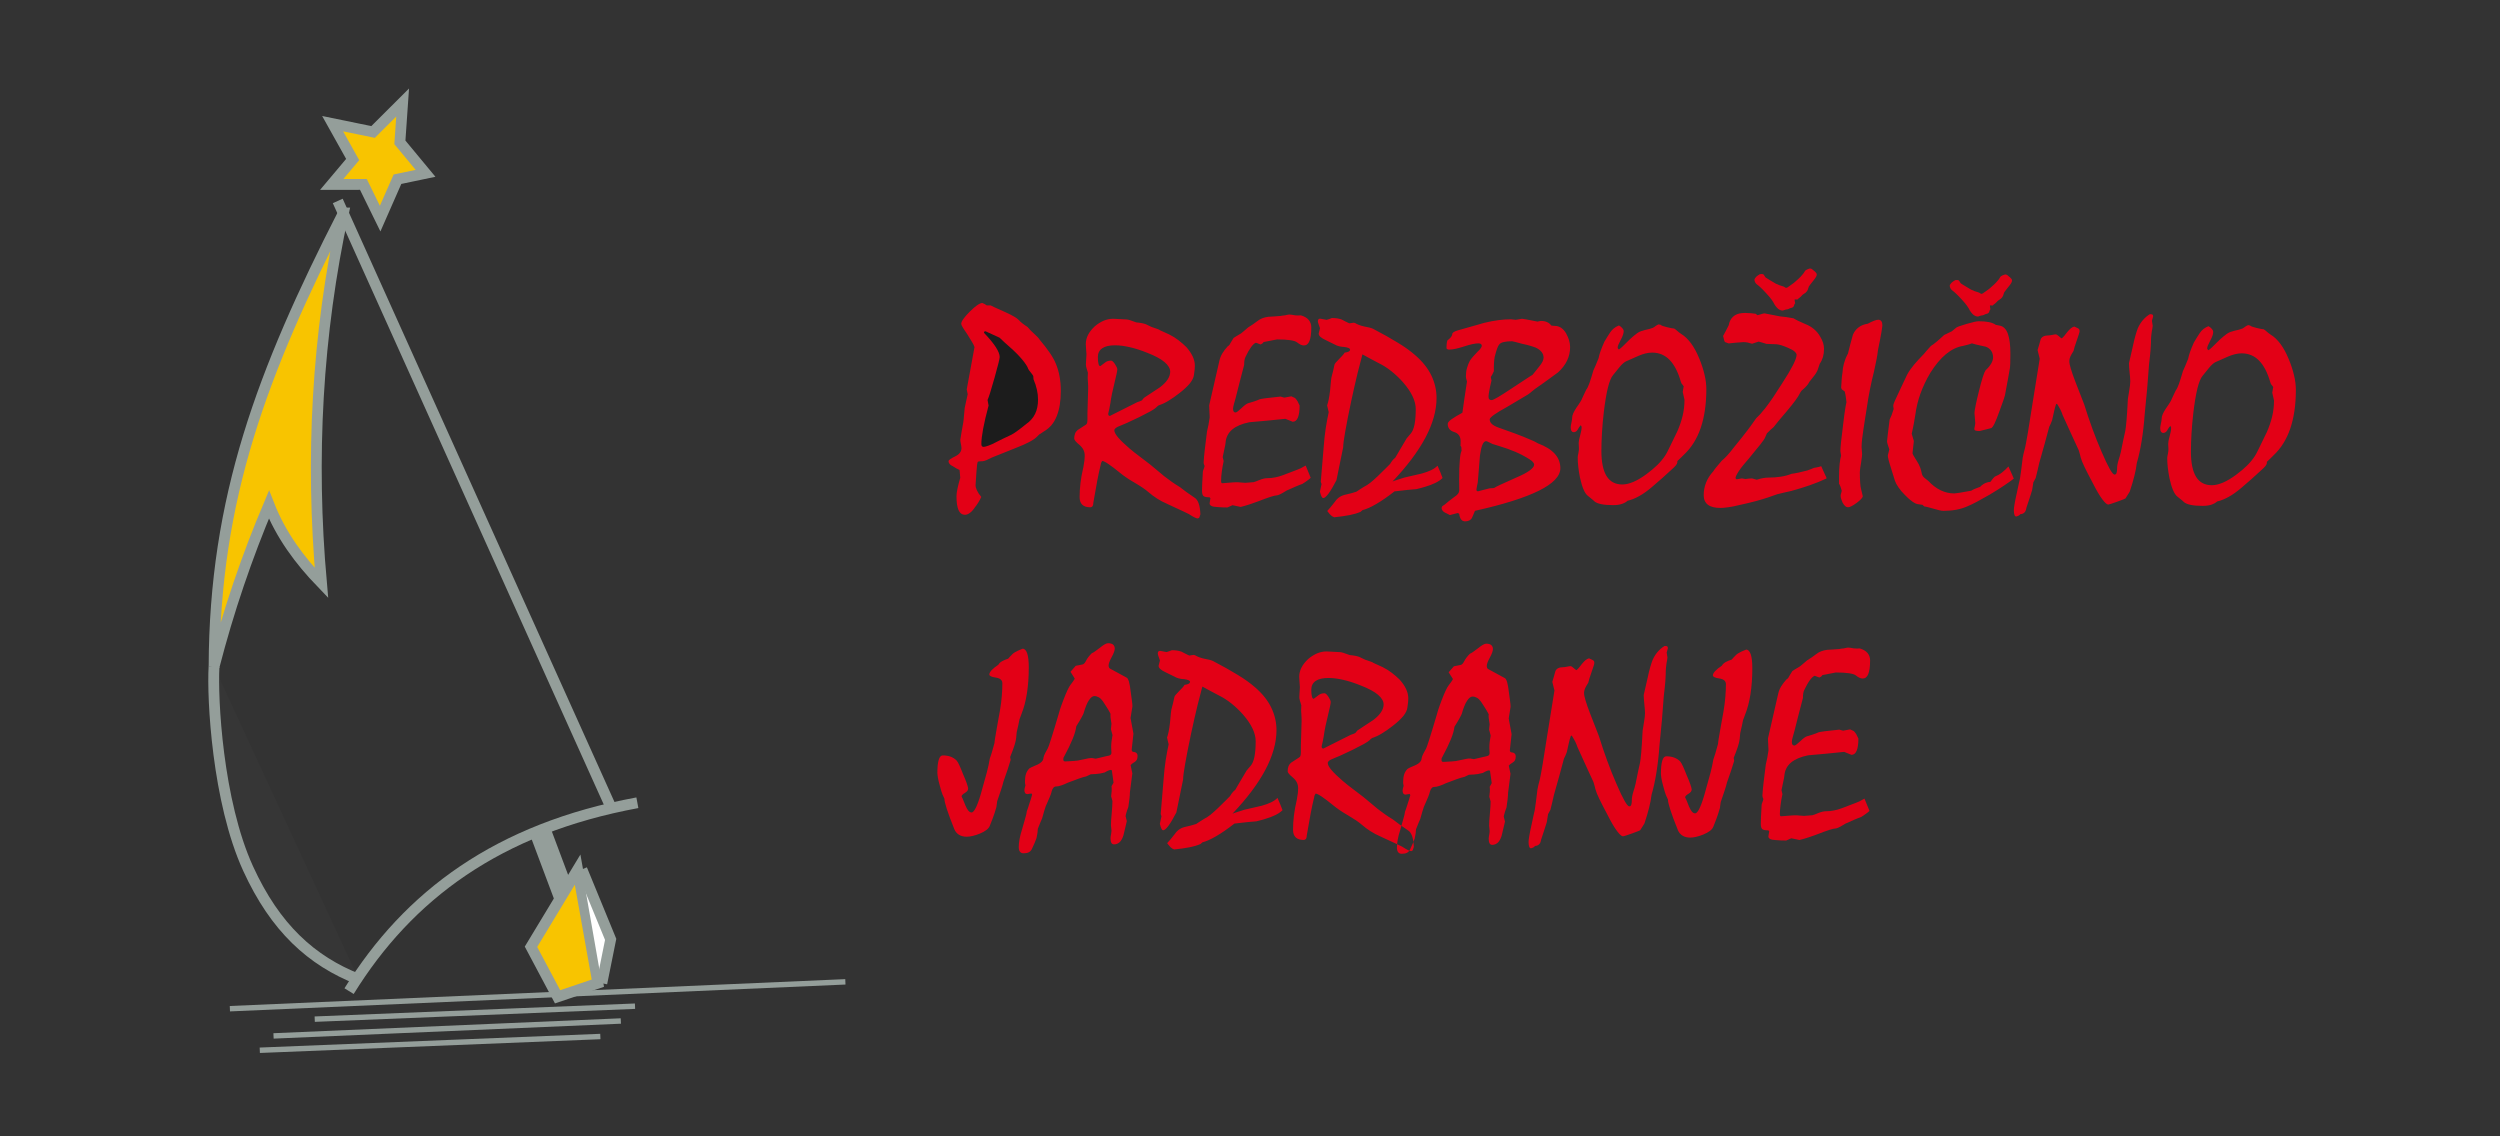 <?xml version="1.0" encoding="UTF-8" standalone="no"?>
<svg
   version="1.1"
   width="2200pt"
   height="1000pt"
   id="svg22"
   viewBox="0 0 2200 1000"
   sodipodi:docname="logo_pbj_wider.svg"
   inkscape:version="1.3 (0e150ed, 2023-07-21)"
   inkscape:export-filename="logo_pbj_wider.png"
   inkscape:export-xdpi="28.799999"
   inkscape:export-ydpi="28.799999"
   xmlns:inkscape="http://www.inkscape.org/namespaces/inkscape"
   xmlns:sodipodi="http://sodipodi.sourceforge.net/DTD/sodipodi-0.dtd"
   xmlns="http://www.w3.org/2000/svg"
   xmlns:svg="http://www.w3.org/2000/svg">
  <rect x="0" y="0" width="2200" height="1000" fill="#333333" stroke="none"/>
  <defs
     id="defs22">
    <linearGradient
       id="swatch1"
       inkscape:swatch="solid">
      <stop
         style="stop-color:#000000;stop-opacity:1;"
         offset="0"
         id="stop1" />
    </linearGradient>
    <linearGradient
       id="swatch22"
       inkscape:swatch="solid">
      <stop
         style="stop-color:#000000;stop-opacity:1;"
         offset="0"
         id="stop22" />
    </linearGradient>
  </defs>
  <sodipodi:namedview
     id="namedview22"
     pagecolor="#ffffff"
     bordercolor="#000000"
     borderopacity="0.25"
     inkscape:showpageshadow="2"
     inkscape:pageopacity="0.0"
     inkscape:pagecheckerboard="0"
     inkscape:deskcolor="#d1d1d1"
     showgrid="false"
     inkscape:zoom="0.24603014"
     inkscape:cx="1749.7857"
     inkscape:cy="859.65079"
     inkscape:window-width="1512"
     inkscape:window-height="916"
     inkscape:window-x="0"
     inkscape:window-y="38"
     inkscape:window-maximized="0"
     inkscape:current-layer="svg22"
     inkscape:document-units="pt"
     inkscape:export-bgcolor="#1c1c1cff" />
  <path
     d="m 655.803,-94.744 c -0.16,-0.064 -0.356,-0.296 -0.588,-0.696 -0.232,-0.4 -0.348,-0.688 -0.348,-0.864 0,-0.096 0.088,-0.584 0.264,-1.464 -0.128,-0.288 -0.296,-1.096 -0.504,-2.424 -0.192,-1.168 -0.448,-1.92 -0.768,-2.256 -0.288,0.24 -0.808,0.984 -1.56,2.232 -0.656,1.072 -1.12,1.888 -1.392,2.448 l 0.072,0.096 c 0.192,-0.16 0.336,-0.24 0.432,-0.24 l 0.288,0.12 0.144,0.24 c -0.16,0.416 -0.62,0.96 -1.38,1.632 -0.76,0.672 -1.364,1.088 -1.812,1.248 -0.432,-0.192 -0.648,-0.48 -0.648,-0.864 0,-1.104 0.44,-2.328 1.32,-3.672 0.368,-0.56 1.184,-1.608 2.448,-3.144 0.896,-1.088 1.344,-1.832 1.344,-2.232 0,-0.352 -0.272,-1.024 -0.816,-2.016 0,0 -0.72,-1.296 -2.16,-3.888 0.128,-0.208 0.32,-0.328 0.576,-0.36 0.384,0.176 0.696,0.264 0.936,0.264 0.272,0.272 0.808,1.016 1.608,2.232 0.752,1.12 1.216,1.744 1.392,1.872 0.224,-0.208 1.104,-1.632 2.64,-4.272 0.656,-1.12 1.12,-1.76 1.392,-1.92 l 0.216,0.144 0.072,0.24 c 0,0.832 -0.248,1.72 -0.744,2.664 -0.208,0.4 -0.712,1.2 -1.512,2.4 -0.672,1.008 -1.104,1.832 -1.296,2.472 0.112,0.432 0.552,1.608 1.32,3.528 0.608,1.52 0.912,2.704 0.912,3.552 0,1.616 -0.616,2.592 -1.848,2.928 z m 9.696,0 c -0.16,-0.064 -0.356,-0.296 -0.588,-0.696 -0.232,-0.4 -0.348,-0.688 -0.348,-0.864 0,-0.096 0.088,-0.584 0.264,-1.464 -0.128,-0.288 -0.296,-1.096 -0.504,-2.424 -0.192,-1.168 -0.448,-1.92 -0.768,-2.256 -0.288,0.24 -0.808,0.984 -1.56,2.232 -0.656,1.072 -1.12,1.888 -1.392,2.448 l 0.072,0.096 c 0.192,-0.16 0.336,-0.24 0.432,-0.24 l 0.288,0.12 0.144,0.24 c -0.16,0.416 -0.62,0.96 -1.38,1.632 -0.76,0.672 -1.364,1.088 -1.812,1.248 -0.432,-0.192 -0.648,-0.48 -0.648,-0.864 0,-1.104 0.44,-2.328 1.32,-3.672 0.368,-0.56 1.184,-1.608 2.448,-3.144 0.896,-1.088 1.344,-1.832 1.344,-2.232 0,-0.352 -0.272,-1.024 -0.816,-2.016 0,0 -0.72,-1.296 -2.16,-3.888 0.128,-0.208 0.32,-0.328 0.576,-0.36 0.384,0.176 0.696,0.264 0.936,0.264 0.272,0.272 0.808,1.016 1.608,2.232 0.752,1.12 1.216,1.744 1.392,1.872 0.224,-0.208 1.104,-1.632 2.64,-4.272 0.656,-1.12 1.12,-1.76 1.392,-1.92 l 0.216,0.144 0.072,0.24 c 0,0.832 -0.248,1.72 -0.744,2.664 -0.208,0.4 -0.712,1.2 -1.512,2.4 -0.672,1.008 -1.104,1.832 -1.296,2.472 0.112,0.432 0.552,1.608 1.32,3.528 0.608,1.52 0.912,2.704 0.912,3.552 0,1.616 -0.616,2.592 -1.848,2.928 z m 11.444,-14.136 c 0.304,-0.16 0.76,-0.368 1.368,-0.624 0.192,0.08 0.288,0.216 0.288,0.408 0,0.48 -0.072,1.024 -0.216,1.632 -0.4,1.648 -0.864,3.152 -1.392,4.512 -0.272,0.704 -0.696,1.664 -1.272,2.88 -0.256,0.544 -0.72,1.48 -1.392,2.808 0.08,0.24 0.12,0.384 0.12,0.432 l -0.024,0.192 c -0.592,0.624 -1.184,1.24 -1.776,1.848 -0.224,0.128 -0.48,0.216 -0.768,0.264 -0.384,-0.192 -0.648,-0.472 -0.792,-0.84 0.128,-0.192 0.296,-0.496 0.504,-0.912 -0.336,-0.48 -0.696,-1.488 -1.08,-3.024 -0.384,-1.488 -0.576,-2.568 -0.576,-3.24 0,-0.304 -0.064,-0.76 -0.192,-1.368 -0.128,-0.608 -0.192,-1.064 -0.192,-1.368 l 0.072,-0.432 c -0.144,-0.208 -0.216,-0.512 -0.216,-0.912 v -0.456 -0.816 c -0.176,-0.24 -0.264,-0.704 -0.264,-1.392 0,-1.536 0.736,-2.52 2.208,-2.952 0.16,0.032 0.288,0.112 0.384,0.24 0,0.08 0.02,0.204 0.06,0.372 0.04,0.168 0.06,0.292 0.06,0.372 0,0.336 -0.044,0.844 -0.132,1.524 -0.088,0.68 -0.132,1.188 -0.132,1.524 0,1.664 0.08,3.336 0.24,5.016 0.24,2.512 0.592,4.104 1.056,4.776 0.464,-0.304 1.16,-1.584 2.088,-3.84 0.912,-2.192 1.368,-3.624 1.368,-4.296 0,-0.752 0.2,-1.528 0.6,-2.328 z m 6.336,-2.16 0.12,0.312 c 0,0.896 -0.16,2.144 -0.48,3.744 l -1.008,4.92 c -0.336,1.68 -0.504,3.056 -0.504,4.128 0,0.256 0.048,0.632 0.144,1.128 0.096,0.496 0.144,0.872 0.144,1.128 -0.24,0.48 -0.68,0.816 -1.32,1.008 -0.512,-0.192 -0.768,-1.08 -0.768,-2.664 0,-0.736 0.1,-1.832 0.3,-3.288 0.2,-1.456 0.3,-2.552 0.3,-3.288 0,-0.144 -0.04,-0.44 -0.12,-0.888 -0.112,-0.112 -0.216,-0.232 -0.312,-0.36 0,-0.608 0.136,-1.512 0.408,-2.712 0.304,-1.328 0.604,-2.14 0.9,-2.436 0.296,-0.296 0.924,-0.588 1.884,-0.876 z m 5.064,0 0.12,0.312 c 0,0.896 -0.16,2.144 -0.48,3.744 l -1.008,4.92 c -0.336,1.68 -0.504,3.056 -0.504,4.128 0,0.256 0.048,0.632 0.144,1.128 0.096,0.496 0.144,0.872 0.144,1.128 -0.24,0.48 -0.68,0.816 -1.32,1.008 -0.512,-0.192 -0.768,-1.08 -0.768,-2.664 0,-0.736 0.1,-1.832 0.3,-3.288 0.2,-1.456 0.3,-2.552 0.3,-3.288 0,-0.144 -0.04,-0.44 -0.12,-0.888 -0.112,-0.112 -0.216,-0.232 -0.312,-0.36 0,-0.608 0.136,-1.512 0.408,-2.712 0.304,-1.328 0.604,-2.14 0.9,-2.436 0.296,-0.296 0.924,-0.588 1.884,-0.876 z m 3.268,16.08 c -0.08,0.24 -0.2,0.36 -0.36,0.36 -0.368,0 -0.692,-0.192 -0.972,-0.576 -0.28,-0.384 -0.42,-0.768 -0.42,-1.152 l 0.12,-0.288 c 0.16,-0.576 0.344,-0.864 0.552,-0.864 0.432,0 0.78,0.204 1.044,0.612 0.264,0.408 0.396,0.836 0.396,1.284 0,0.24 -0.12,0.448 -0.36,0.624 z"
     style="fill:#e30016;fill-rule:evenodd"
     id="path2" />
  <path
     d="M 1401.33,768.275 Z"
     style="fill:#f8c400;fill-rule:evenodd;stroke:#eceded;stroke-width:0.847;stroke-linecap:butt;stroke-linejoin:miter;stroke-dasharray:none"
     id="path4" />
  <path
     d="M 297.217,176.835 539.353,714.244"
     style="fill:#d9dadb;fill-opacity:0.984;fill-rule:evenodd;stroke:#949e9a;stroke-width:9.524;stroke-linecap:butt;stroke-linejoin:miter;stroke-dasharray:none;stroke-opacity:1"
     id="path5" />
  <path
     d="M 307.182,872.202 C 359.441,787.757 438.424,729.041 560.882,706.417"
     style="display:inline;fill:#ffffff;fill-opacity:0;fill-rule:evenodd;stroke:#949e9a;stroke-width:9.525;stroke-linecap:butt;stroke-linejoin:miter;stroke-dasharray:none;stroke-opacity:1"
     id="path6" />
  <path
     d="M 202.295,887.659 743.932,864.014"
     style="fill:#f8c400;fill-rule:evenodd;stroke:#949e9a;stroke-width:4.762;stroke-linecap:butt;stroke-linejoin:miter;stroke-dasharray:none;stroke-opacity:1"
     id="path7" />
  <path
     d="M 276.948,896.856 558.81,885.446"
     style="fill:#f8c400;fill-rule:evenodd;stroke:#949e9a;stroke-width:4.762;stroke-linecap:butt;stroke-linejoin:miter;stroke-dasharray:none;stroke-opacity:1"
     id="path8" />
  <path
     d="M 240.699,911.603 546.335,898.478"
     style="fill:#f8c400;fill-rule:evenodd;stroke:#949e9a;stroke-width:4.762;stroke-linecap:butt;stroke-linejoin:miter;stroke-dasharray:none;stroke-opacity:1"
     id="path9" />
  <path
     d="M 228.607,924.23 528.309,912.13"
     style="fill:#f8c400;fill-rule:evenodd;stroke:#949e9a;stroke-width:4.762;stroke-linecap:butt;stroke-linejoin:miter;stroke-dasharray:none;stroke-opacity:1"
     id="path10" />
  <path
     d="m 310.351,140.397 -18.425,21.901 27.855,-0.006 14.75,30.088 15.239,-34.671 24.702,-5.192 -22.577,-27.239 2.429,-35.074 -26.018,25.932 -35.584,-7.309 z"
     style="fill:#f8c400;fill-rule:evenodd;stroke:#949e9a;stroke-width:9.524;stroke-linecap:butt;stroke-linejoin:miter;stroke-dasharray:none;stroke-opacity:1"
     id="path11" />
  <path
     d="m 302.191,187.446 c -71.557,140.211 -113.341,250.895 -113.802,399.14 12.626,-48.945 28.908,-96.764 48.282,-142.55 10.488,26.89 26.979,49.015 46.199,68.972 -9.787,-110.001 -3.861,-218.571 19.321,-325.563 z"
     style="fill:#f8c400;fill-rule:evenodd;stroke:#949e9a;stroke-width:9.524;stroke-linecap:butt;stroke-linejoin:miter;stroke-dasharray:none;stroke-opacity:1"
     id="path12" />
  <path
     d="M 315.602,861.824 C 274.105,845.565 242.212,816.538 218.369,764.407 191.294,705.21 186.733,614.345 188.345,586.694"
     style="fill:#ffffff;fill-opacity:0.016;fill-rule:evenodd;stroke:#949e9a;stroke-width:9.524;stroke-linecap:butt;stroke-linejoin:miter;stroke-dasharray:none;stroke-opacity:1"
     id="path13" />
  <path
     d="m 857.575,305.411 c -0.32,-1.08 -1.037,-2.561 -2.155,-4.405 -1.117,-1.801 -2.555,-4.163 -4.274,-6.967 -1.798,-2.561 -3.116,-4.606 -3.993,-6.046 -0.839,-1.444 -1.278,-2.444 -1.278,-3.003 0,-2.161 2.526,-5.759 7.577,-10.795 5.047,-5.034 8.733,-7.552 11.093,-7.549 1.721,0.723 2.957,1.407 3.76,2.127 l 3.518,0.004 c 2.079,1.08 4.28,2.081 6.48,3.045 2.24,0.924 4.401,1.926 6.516,2.929 6.32,2.89 10.279,5.218 11.835,6.977 1.563,1.764 4.038,3.768 7.478,5.934 0.477,0.641 1.439,1.682 2.836,3.125 1.4,1.444 3.318,3.244 5.717,5.448 0.32,0.24 0.72,0.683 1.197,1.281 0.439,0.64 0.961,1.321 1.516,2.005 3.36,4.004 6.196,7.688 8.473,11.051 2.314,3.365 4.032,6.487 5.229,9.371 1.478,3.522 2.592,7.288 3.309,11.249 0.754,4.001 1.109,8.326 1.103,13.008 0,8.682 -1.179,16.001 -3.55,21.919 -2.325,5.921 -5.974,10.357 -10.9,13.232 -0.482,0.4 -1.16,0.839 -2.003,1.359 -0.878,0.479 -1.724,1.08 -2.603,1.679 l -1.523,1.52 c -1.322,1.478 -3.524,3.074 -6.609,4.753 -3.08,1.676 -7.123,3.473 -12.128,5.425 -6.648,2.592 -13.651,5.385 -21.019,8.419 -2.042,0.995 -3.765,1.838 -5.206,2.473 -1.441,0.598 -2.561,0.918 -3.36,0.915 -2.24,-0.003 -3.641,0.156 -4.083,0.476 -0.482,0.318 -0.924,3.44 -1.293,9.361 -0.243,3.841 -0.487,7.602 -0.734,11.285 0,1.319 0.397,2.839 1.233,4.6 0.802,1.764 2.079,3.686 3.798,5.689 -0.723,1.602 -1.523,3.119 -2.408,4.599 -0.921,1.478 -2.002,3.077 -3.365,4.796 -1.405,2.121 -2.847,3.677 -4.328,4.719 -1.484,1.077 -2.884,1.596 -4.205,1.596 -2.6,-10e-4 -4.478,-1.366 -5.717,-4.132 -1.197,-2.719 -1.792,-6.805 -1.786,-12.287 0,-1.722 0.286,-3.882 0.85,-6.519 0.522,-2.6 1.37,-5.841 2.453,-9.642 l -0.592,-6.799 c -0.999,-0.485 -2,-1.004 -2.958,-1.529 -1.002,-0.559 -1.96,-1.162 -2.878,-1.764 -1.4,-0.641 -2.402,-1.322 -3,-2.122 -0.598,-0.765 -0.879,-1.565 -0.876,-2.365 0,-0.921 1.883,-2.317 5.688,-4.154 3.801,-1.799 5.683,-4.235 5.688,-7.317 0,-0.839 -0.154,-2.081 -0.515,-3.72 -0.358,-1.642 -0.513,-2.881 -0.513,-3.641 0.683,-4.563 1.492,-9.124 2.336,-13.721 0.159,-0.482 0.363,-1.884 0.607,-4.243 0.241,-2.323 0.564,-5.683 0.931,-10.081 0.243,-1.321 0.606,-3 1.088,-5.042 0.482,-2.003 0.965,-4.362 1.529,-7.002 l -0.836,-4.243 z"
     style="fill:#e30016;fill-rule:evenodd;stroke-width:10.004"
     id="path16" />
  <path
     d="m 980.616,378.691 c 0,1.56 1.074,3.643 3.311,6.247 2.238,2.643 5.556,5.847 10.033,9.695 2.879,2.445 5.876,4.81 8.955,7.093 3.077,2.328 6.156,4.651 9.193,7.016 1.318,1.083 3.037,2.526 5.158,4.288 2.076,1.724 4.555,3.805 7.354,6.133 2.039,1.563 4.159,3.125 6.397,4.73 2.197,1.56 4.597,3.125 7.197,4.691 1.719,1.319 3.639,2.762 5.717,4.327 2.118,1.563 4.554,3.247 7.276,5.051 1.556,0.921 2.759,2.646 3.632,5.087 0.837,2.482 1.355,5.686 1.508,9.566 l -1.043,3.039 -1.2,0.601 c -0.759,-0.003 -1.8,-0.323 -3.082,-1.006 -1.319,-0.641 -2.918,-1.606 -4.878,-2.887 -0.399,-0.241 -2.158,-1.083 -5.319,-2.566 -3.159,-1.486 -7.716,-3.612 -13.637,-6.34 -3.278,-1.407 -6.316,-3.009 -9.038,-4.773 -2.717,-1.764 -5.235,-3.607 -7.475,-5.572 -1.359,-1.162 -3.037,-2.484 -5.116,-3.887 -2.082,-1.405 -4.518,-2.927 -7.316,-4.572 -2.881,-1.642 -5.4,-3.207 -7.478,-4.69 -2.122,-1.484 -3.798,-2.726 -5.04,-3.766 -4.237,-3.448 -7.673,-6.054 -10.31,-7.858 -2.683,-1.803 -4.521,-2.688 -5.521,-2.688 -0.763,1.077 -1.202,2.201 -1.285,3.4 -0.965,3.641 -1.932,8.28 -3.02,13.88 -1.046,5.561 -2.215,12.083 -3.462,19.481 0,1.362 -0.244,2.363 -0.726,3.003 -0.482,0.681 -1.16,0.998 -2.121,0.998 -3.04,-0.003 -5.323,-0.768 -6.879,-2.252 -1.558,-1.483 -2.357,-3.683 -2.354,-6.683 0,-3.961 0.249,-8.164 0.774,-12.525 0.527,-4.359 1.372,-9.001 2.538,-13.841 0.405,-2.079 0.686,-3.998 0.89,-5.68 0.201,-1.682 0.284,-3.201 0.286,-4.603 0,-3.601 -1.515,-6.683 -4.591,-9.289 -3.119,-2.564 -4.637,-4.407 -4.637,-5.527 0,-1.682 0.247,-3.201 0.766,-4.481 0.524,-1.321 1.285,-2.319 2.285,-3.119 2.567,-1.639 4.966,-3.195 7.169,-4.673 0.522,-0.318 0.922,-0.836 1.123,-1.597 0.201,-0.72 0.28,-1.761 0.284,-3.082 0,-0.8 0,-1.643 0,-2.521 0,-0.922 0,-1.762 0,-2.521 0.249,-6.962 0.456,-14.204 0.629,-21.727 0,-0.522 0,-1.402 0,-2.561 0,-1.162 -0.079,-2.683 -0.235,-4.563 -0.159,-1.44 -0.196,-2.722 -0.114,-3.962 0.079,-1.199 0.122,-2.32 0.122,-3.32 -0.476,-1.563 -0.876,-2.921 -1.233,-4.042 -0.36,-1.125 -0.519,-2.206 -0.519,-3.244 0,-0.921 0.09,-2.402 0.247,-4.404 0.161,-1.957 0.247,-3.397 0.247,-4.279 0,-1.08 -0.119,-2.601 -0.315,-4.563 -0.198,-1.963 -0.275,-3.442 -0.275,-4.441 0,-2.842 0.646,-5.521 1.932,-8.082 1.284,-2.598 3.286,-5.116 5.932,-7.634 2.603,-2.198 5.246,-3.836 7.928,-4.994 2.683,-1.117 5.445,-1.673 8.246,-1.67 1.359,0 3.321,0.08 5.921,0.286 2.64,0.207 4.682,0.329 6.162,0.329 1.04,0.003 3.8,0.845 8.317,2.572 1.8,0.164 3.402,0.363 4.801,0.646 1.401,0.284 2.563,0.561 3.402,0.882 1.957,0.963 3.48,1.687 4.561,2.166 1.119,0.525 1.877,0.805 2.356,0.885 1.322,0.482 2.481,0.884 3.442,1.205 0.998,0.32 1.801,0.683 2.397,1.162 1.04,0.482 2.243,1.003 3.601,1.648 1.358,0.64 2.918,1.323 4.638,2.127 2.799,1.403 5.436,3.045 7.878,4.928 2.478,1.886 4.795,3.927 6.992,6.091 2.479,2.844 4.356,5.569 5.592,8.292 1.237,2.682 1.875,5.362 1.872,8.044 0,0.76 -0.038,1.881 -0.165,3.321 -0.121,1.441 -0.362,3.079 -0.646,4.88 -0.244,2.243 -1.446,4.679 -3.53,7.322 -2.124,2.598 -5.17,5.473 -9.174,8.589 -3.525,2.757 -6.808,5.034 -9.852,6.872 -3.045,1.838 -5.847,3.113 -8.45,3.907 -1,0.68 -1.801,1.362 -2.322,1.999 -0.803,0.76 -2.442,1.878 -4.926,3.275 -2.524,1.399 -5.924,3.156 -10.209,5.272 -7.849,3.788 -13.373,6.303 -16.657,7.543 -3.283,1.194 -4.925,2.513 -4.925,3.913 z m -12.254,-56.555 c 1.481,-1.077 2.881,-2.158 4.243,-3.196 1.321,-1.08 3.045,-1.6 5.127,-1.597 0.958,0 2.118,1.043 3.473,3.128 1.359,2.081 2.039,3.601 2.036,4.602 0,0.559 -0.203,1.801 -0.603,3.76 -0.363,1.963 -1.004,4.643 -1.852,8.003 -1.81,7.56 -2.856,12.321 -3.097,14.24 -0.205,1.92 -0.725,4.883 -1.534,8.961 -0.281,1 -0.601,2.319 -0.924,3.961 0,0.72 0.119,1.238 0.396,1.56 0.281,0.28 0.641,0.439 1.12,0.442 15.577,-7.784 23.625,-11.856 24.146,-12.134 0.641,-0.158 1.321,-0.396 2.002,-0.677 0.72,-0.241 1.358,-0.558 2,-0.879 l 1.764,-2.198 c 4.529,-2.915 9.213,-5.988 14.056,-9.263 3.085,-2.32 5.329,-4.637 6.811,-6.917 1.484,-2.238 2.246,-4.518 2.249,-6.8 0,-2.881 -1.673,-5.722 -5.031,-8.566 -3.357,-2.807 -8.393,-5.496 -15.114,-8.104 -5.68,-2.286 -10.881,-3.936 -15.56,-4.983 -4.722,-1.086 -8.961,-1.611 -12.803,-1.614 -5,-0.007 -8.765,0.868 -11.289,2.626 -2.561,1.759 -3.849,4.356 -3.851,7.798 0,2.64 0.196,4.682 0.593,6.043 0.399,1.362 0.958,1.963 1.642,1.804 z m 180.637,87.534 4.426,10.81 c -0.842,0.8 -1.881,1.64 -3.125,2.518 -1.199,0.919 -2.643,1.838 -4.285,2.876 -1.64,0.555 -3.604,1.315 -5.884,2.311 -2.32,1.037 -4.966,2.195 -7.929,3.513 -2.28,1.438 -4.122,2.476 -5.563,3.196 -1.441,0.677 -2.442,1.034 -3.003,1.034 -1.001,0 -2.884,0.437 -5.564,1.274 -2.682,0.879 -6.247,2.153 -10.611,3.867 -2.359,0.84 -4.841,1.716 -7.444,2.635 -2.643,0.876 -5.325,1.67 -8.167,2.388 l -7.24,-1.529 -4.483,1.996 c -1.484,-10e-4 -2.963,-0.05 -4.484,-0.09 -1.519,-0.038 -3,-0.121 -4.401,-0.283 -2.28,-0.08 -3.961,-0.408 -5.122,-0.927 -1.116,-0.564 -1.679,-1.364 -1.675,-2.365 l 0.723,-4.438 -0.717,-0.842 c -2.64,-0.003 -4.441,-0.366 -5.323,-1.046 -0.915,-0.723 -1.355,-2.365 -1.353,-4.926 0,-1.199 0.051,-3.119 0.168,-5.881 0.121,-2.722 0.329,-6.281 0.576,-10.642 0,-0.4 0.238,-1.24 0.762,-2.479 0.479,-1.241 0.763,-2.161 0.763,-2.682 -0.401,-0.8 -0.638,-1.401 -0.717,-1.881 -0.079,-0.479 -0.121,-0.921 -0.121,-1.282 0.168,-3.04 0.49,-6.803 1.016,-11.283 0.527,-4.438 1.173,-9.721 1.942,-15.804 0.964,-3.677 1.73,-7.798 2.377,-12.44 -0.157,-3.403 -0.312,-6.925 -0.468,-10.526 2.938,-12.96 5.915,-26.041 8.972,-39.161 0.485,-2.322 1.366,-4.56 2.648,-6.68 1.283,-2.079 2.847,-4.118 4.612,-6.077 0.799,-0.558 1.32,-0.955 1.562,-1.275 0.36,-0.72 0.879,-1.603 1.524,-2.641 0.601,-1.037 1.363,-2.24 2.203,-3.558 0.485,-0.317 1.245,-0.799 2.286,-1.438 1.08,-0.598 2.481,-1.475 4.281,-2.555 0.802,-0.638 1.685,-1.358 2.725,-2.238 1.004,-0.839 2.164,-1.88 3.528,-3.037 2.96,-1.798 5.725,-3.672 8.249,-5.671 2.563,-1.997 5.722,-3.196 9.568,-3.669 1.801,-0.08 3.601,-0.198 5.402,-0.315 1.761,-0.08 3.482,-0.235 5.121,-0.391 1.563,-0.32 2.963,-0.476 4.123,-0.558 0.759,-0.156 1.48,-0.318 2.039,-0.476 0.601,-0.159 1.125,-0.239 1.605,-0.239 0.439,0 1.118,0.038 1.917,0.165 0.842,0.119 1.923,0.323 3.363,0.561 1.08,0.09 2,0.125 2.799,0.125 0.76,0.003 1.523,-0.038 2.243,-0.119 3.119,0.927 5.399,2.291 6.877,4.091 1.48,1.804 2.238,3.965 2.235,6.445 0,5.402 -0.536,9.403 -1.62,12.043 -1.04,2.598 -2.682,3.919 -4.962,3.916 -1.722,-0.003 -3.683,-0.888 -5.842,-2.649 -2.2,-1.764 -8.118,-2.654 -17.722,-2.665 -3.962,0.754 -7.926,1.554 -11.847,2.308 -0.361,0.638 -0.843,1.12 -1.322,1.438 -0.522,0.278 -0.961,0.519 -1.362,0.68 l -4.077,-1.528 c -1.284,0.479 -2.686,1.758 -4.248,3.876 -1.562,2.121 -3.207,4.999 -4.935,8.677 -0.399,0.759 -0.683,1.761 -0.881,2.92 -0.205,1.16 -0.284,2.521 -0.287,4.084 -1.406,5.637 -2.815,11.076 -4.261,16.32 -1.327,5.597 -2.41,9.879 -3.218,12.758 -0.842,2.881 -1.324,4.642 -1.486,5.283 -0.238,0.756 -0.442,1.517 -0.561,2.237 -0.161,0.68 -0.244,1.401 -0.244,2.082 0,1.04 0.199,1.801 0.559,2.359 0.399,0.564 0.998,0.805 1.758,0.805 0.72,0.003 2.402,-1.279 5.127,-3.833 2.683,-2.598 4.688,-4.035 6.006,-4.356 1.642,-0.437 3.326,-0.956 5.005,-1.515 1.682,-0.519 3.403,-1.197 5.207,-1.994 0.72,-0.198 2.56,-0.516 5.56,-0.912 3.04,-0.4 7.206,-0.834 12.608,-1.385 l 3.278,0.921 6.204,-1.15 3.278,1.523 c 0.802,0.802 1.52,1.764 2.201,2.884 0.635,1.119 1.236,2.365 1.794,3.683 0,4.682 -0.53,8.243 -1.534,10.682 -1,2.402 -2.566,3.638 -4.565,3.635 l -6.44,-2.609 c -5.322,0.556 -10.566,1.069 -15.769,1.583 -5.201,0.473 -10.484,0.986 -15.886,1.421 -6.564,1.312 -11.609,3.465 -15.134,6.422 -3.525,2.998 -5.49,6.875 -5.856,11.717 -0.079,1.041 -0.363,2.601 -0.848,4.682 -0.481,2.122 -1.003,4.722 -1.649,7.881 l 0.836,3.482 c -0.726,3.36 -1.288,6.518 -1.651,9.522 -0.405,2.961 -0.609,5.601 -0.612,7.963 0,0.76 0.119,1.318 0.357,1.679 0.241,0.36 0.479,0.442 0.799,0.32 3.764,-0.314 6.767,-0.549 9.047,-0.708 2.243,-0.156 3.842,-0.193 4.804,-0.114 2.039,0.162 4.08,0.326 6.198,0.488 l 7.405,-0.59 c 0.762,-0.158 2.481,-0.756 5.087,-1.874 2.64,-1.075 4.999,-1.634 7.08,-1.631 2.28,0.003 4.563,-0.235 6.886,-0.712 2.282,-0.436 4.483,-1.074 6.603,-1.874 2.122,-0.757 4.203,-1.558 6.284,-2.394 2.085,-0.796 4.165,-1.594 6.284,-2.393 0.765,-0.238 1.802,-0.675 3.085,-1.277 1.281,-0.638 2.804,-1.474 4.526,-2.476 z m 116.039,0.145 c 1.715,3.845 3.193,7.45 4.426,10.81 -1.56,1.56 -3.643,2.997 -6.207,4.276 -2.6,1.273 -5.603,2.433 -9.045,3.428 -0.919,0.239 -2.039,0.559 -3.321,0.956 -1.284,0.399 -2.764,0.757 -4.404,1.153 -2.283,0.159 -4.963,0.394 -8.124,0.712 -3.201,0.275 -6.925,0.711 -11.207,1.267 -6.088,4.753 -11.535,8.507 -16.26,11.224 -4.724,2.753 -8.688,4.469 -11.889,5.265 l -1.764,1.521 c -2.64,1.154 -5.884,2.113 -9.647,2.867 -3.799,0.717 -8.286,1.392 -13.447,1.903 -0.918,-0.238 -1.88,-0.8 -2.878,-1.682 -0.958,-0.922 -2.079,-2.164 -3.315,-3.845 0.8,-0.839 1.762,-1.963 2.924,-3.318 1.163,-1.361 2.484,-3 3.887,-4.877 1.163,-1.722 2.567,-3.119 4.165,-4.158 1.603,-1.037 3.644,-1.795 6.125,-2.274 2.603,-0.556 5.445,-1.31 8.567,-2.348 0.799,-0.601 1.764,-1.239 2.883,-1.92 1.121,-0.678 2.405,-1.478 3.806,-2.394 1.801,-0.878 3.683,-2.079 5.645,-3.635 1.923,-1.56 4.087,-3.476 6.449,-5.714 3.125,-3.076 5.609,-5.515 7.492,-7.356 1.884,-1.798 3.006,-2.954 3.406,-3.433 0.601,-1.08 1.285,-2.079 2.005,-3 0.68,-0.879 1.562,-1.716 2.563,-2.519 1.083,-1.88 2.487,-4.237 4.13,-7.075 1.607,-2.841 3.57,-6.159 5.858,-9.88 0.401,-0.397 0.879,-0.955 1.441,-1.716 0.601,-0.72 1.282,-1.52 2.082,-2.399 1.565,-1.798 2.688,-4.52 3.414,-8.201 0.686,-3.677 1.051,-8.118 1.057,-13.362 0,-3.601 -0.913,-7.364 -2.748,-11.246 -1.835,-3.924 -4.634,-8.048 -8.467,-12.457 -3.196,-3.604 -6.595,-6.809 -10.192,-9.696 -3.558,-2.844 -7.197,-5.172 -10.875,-6.976 -2.801,-1.407 -5.438,-2.81 -7.88,-4.172 -2.479,-1.364 -4.716,-2.609 -6.758,-3.692 -1.086,3.922 -2.49,9.281 -4.179,16.161 -1.69,6.883 -3.581,15.245 -5.714,25.084 -2.334,11.082 -4.106,20.042 -5.275,26.843 -1.21,6.799 -1.774,11.362 -1.778,13.722 -0.485,1.962 -0.887,3.879 -1.207,5.841 l -4.714,23.083 c -2.725,5.317 -5.093,9.275 -7.016,11.836 -1.962,2.597 -3.484,3.876 -4.565,3.873 -0.559,0 -1.081,-0.439 -1.56,-1.362 -0.437,-0.881 -0.919,-2.322 -1.396,-4.282 l 1.41,-6.683 c -0.241,-0.44 -0.441,-1.12 -0.678,-1.96 0.446,-5.082 0.893,-10.243 1.302,-15.404 0.406,-5.2 0.851,-10.404 1.296,-15.565 0.408,-5.762 1.015,-11.201 1.784,-16.283 0.805,-5.081 1.653,-9.76 2.617,-14.042 l -1.395,-5.963 c 0.524,-1.52 1.006,-3.32 1.449,-5.521 0.446,-2.201 0.808,-4.679 1.132,-7.521 0.323,-3.561 0.607,-6.482 0.811,-8.722 0.241,-2.201 0.524,-3.763 0.845,-4.603 0.32,-1.037 0.643,-2.316 1.006,-3.878 0.36,-1.56 0.762,-3.44 1.245,-5.64 0.244,-0.84 1.605,-2.519 4.089,-4.957 2.524,-2.479 4.126,-4.317 4.809,-5.558 1.639,-0.236 2.881,-0.553 3.641,-0.992 0.799,-0.443 1.163,-1.001 1.163,-1.722 0,-0.522 -0.439,-1.001 -1.316,-1.401 -0.921,-0.403 -2.243,-0.684 -4.043,-0.927 -0.879,0 -1.881,-0.122 -3,-0.323 -1.12,-0.162 -2.28,-0.522 -3.44,-0.964 l -9.636,-4.733 c -2.042,-0.924 -3.561,-1.847 -4.639,-2.808 -1.041,-0.921 -1.558,-1.922 -1.558,-2.923 0.443,-1.557 0.845,-3.119 1.165,-4.679 -0.558,-1.56 -0.997,-2.884 -1.354,-3.885 -0.36,-1 -0.516,-1.801 -0.516,-2.359 0,-0.68 0.159,-1.242 0.521,-1.642 0.36,-0.36 0.84,-0.559 1.481,-0.559 2.161,0.406 4.08,0.726 5.719,1.046 0.803,-0.235 1.562,-0.476 2.365,-0.757 0.76,-0.278 1.561,-0.555 2.32,-0.876 1.881,0.003 3.562,0.165 5.042,0.409 1.48,0.281 2.64,0.603 3.4,0.881 1.118,0.564 2.24,1.165 3.4,1.767 1.16,0.641 2.317,1.205 3.397,1.645 0.921,-0.159 2.2,-0.317 3.762,-0.555 0.44,0 0.879,0.08 1.28,0.241 0.921,0.603 2.081,1.162 3.402,1.687 1.316,0.519 2.839,0.961 4.557,1.364 1.884,0.323 3.482,0.643 4.801,1.006 1.319,0.323 2.4,0.723 3.159,1.083 8.278,4.333 15.515,8.382 21.716,12.194 6.235,3.768 11.351,7.498 15.39,11.062 6.433,5.569 11.149,11.498 14.184,17.865 3.031,6.326 4.543,12.931 4.534,19.813 0,10.923 -3.269,22.52 -9.766,34.799 -6.494,12.237 -16.155,25.11 -28.979,38.619 1.08,-0.481 2.521,-0.958 4.324,-1.514 1.801,-0.559 3.882,-1.199 6.247,-1.994 4.92,-1.074 10.005,-2.269 15.208,-3.505 3.281,-0.912 6.085,-1.951 8.326,-3.028 2.283,-1.117 4.123,-2.396 5.526,-3.876 z m 6.641,33.941 c 0.72,-0.638 1.724,-1.478 3.003,-2.515 1.284,-1.08 2.963,-2.317 5.008,-3.837 1.56,-0.997 2.683,-1.957 3.403,-2.918 0.683,-0.915 1.043,-1.917 1.046,-2.917 0,-3.681 -0.031,-6.001 -0.07,-7.042 -0.038,-1 -0.038,-1.801 -0.038,-2.362 0,-7.484 0.218,-13.365 0.621,-17.567 0.365,-4.24 0.887,-6.843 1.53,-7.838 l -0.238,-3.524 -0.717,-0.839 c 0,-0.842 0.039,-1.603 0.079,-2.283 0.038,-0.68 0.038,-1.239 0.05,-1.722 0,-4.279 -1.875,-7.004 -5.675,-8.206 -3.799,-1.165 -5.676,-3.57 -5.674,-7.172 0,-1.08 1.083,-2.439 3.287,-4.035 2.203,-1.599 5.407,-3.516 9.613,-5.79 0.561,-3.802 1.168,-8.005 1.776,-12.523 0.643,-4.523 1.37,-9.525 2.26,-15.004 -0.32,-1.001 -0.561,-1.843 -0.717,-2.524 -0.161,-0.68 -0.241,-1.278 -0.238,-1.801 0,-2.759 0.326,-5.24 0.969,-7.52 0.643,-2.241 1.486,-4.402 2.569,-6.44 0.72,-1.08 1.603,-2.28 2.722,-3.555 1.083,-1.282 2.405,-2.72 3.967,-4.277 1.284,-1.162 2.206,-2.198 2.847,-3.119 0.601,-0.879 0.921,-1.6 0.921,-2.161 0,-0.641 -0.238,-1.12 -0.756,-1.521 -0.522,-0.399 -1.242,-0.603 -2.161,-0.603 -2.881,-0.003 -7.164,0.912 -12.77,2.745 -5.643,1.835 -9.885,2.747 -12.687,2.745 -0.919,0 -1.6,-0.122 -2.039,-0.363 -0.442,-0.238 -0.641,-0.598 -0.638,-1.16 0,-1.56 0.079,-2.92 0.241,-4.12 0.163,-1.16 0.323,-1.963 0.567,-2.442 1.322,-1.037 2.362,-1.997 3.125,-2.918 0.72,-0.958 1.122,-1.877 1.122,-2.838 0,-0.36 0.4,-0.879 1.202,-1.521 0.84,-0.598 2.161,-1.156 3.962,-1.636 7.166,-2.031 12.649,-3.584 16.456,-4.662 3.8,-1.075 5.96,-1.711 6.521,-1.872 4.365,-1.075 8.567,-1.869 12.529,-2.385 4.003,-0.513 7.685,-0.751 11.124,-0.746 0.4,0 1.202,0.08 2.362,0.284 1.16,0.201 1.957,0.243 2.36,0.08 1.563,-0.238 3.201,-0.516 4.923,-0.833 0.439,0 1.801,0.243 4.08,0.646 2.28,0.442 5.441,1.046 9.482,1.852 0.878,-0.162 1.801,-0.357 2.841,-0.598 2.24,0.003 4.16,0.365 5.68,1.088 1.52,0.681 2.719,1.645 3.555,2.924 1.081,0.244 2.161,0.363 3.162,0.366 2.042,0 3.882,0.565 5.558,1.688 1.682,1.123 3.159,2.765 4.399,4.889 1.077,1.999 1.956,4.043 2.594,6.003 0.598,2.002 0.913,4.086 0.91,6.164 0,4.164 -0.89,8.082 -2.654,11.799 -1.767,3.681 -4.41,7.158 -7.937,10.357 -0.36,0.238 -2.28,1.596 -5.689,4.151 -3.402,2.519 -8.328,6.074 -14.816,10.589 -0.72,0.479 -1.523,1.117 -2.484,1.997 -0.921,0.839 -2.081,1.758 -3.402,2.677 -6.409,3.83 -12.577,7.509 -18.54,11.019 -5.005,2.717 -8.771,4.991 -11.374,6.867 -2.563,1.881 -3.849,3.196 -3.849,3.998 0,1.56 0.638,2.964 1.957,4.164 1.361,1.201 3.358,2.285 6.12,3.249 3.958,1.407 8.475,3.011 13.478,4.818 4.999,1.807 10.319,3.933 16.038,6.462 0.559,0.162 1.239,0.485 2.037,0.924 0.842,0.479 1.761,1.004 2.762,1.524 6.721,2.529 11.677,5.617 14.915,9.263 3.232,3.604 4.869,7.807 4.863,12.611 0,6.922 -6.298,13.555 -18.832,19.782 -12.531,6.226 -31.346,12.165 -56.32,17.737 -0.402,1.12 -0.845,2.198 -1.367,3.278 -0.521,1.12 -0.964,2.161 -1.363,3.162 -0.522,0.876 -1.325,1.557 -2.323,2.079 -1.041,0.476 -2.201,0.756 -3.522,0.754 -1.48,-0.003 -2.679,-0.525 -3.521,-1.609 -0.876,-1.04 -1.435,-2.719 -1.756,-4.96 -0.635,-0.564 -1.118,-0.805 -1.516,-0.722 l -6.684,1.75 c -0.881,-0.479 -1.682,-0.882 -2.399,-1.242 -0.759,-0.36 -1.52,-0.723 -2.28,-1.122 -0.802,-0.44 -1.398,-1.004 -1.88,-1.685 -0.479,-0.681 -0.72,-1.401 -0.717,-2.161 0,-0.72 0.28,-1.279 0.762,-1.722 0.522,-0.439 1.281,-0.955 2.283,-1.557 z m 36.084,-55.535 c -1.282,-0.003 -2.325,1.038 -3.247,3.199 -0.884,2.158 -1.608,5.359 -2.172,9.559 -0.326,3.922 -0.649,7.841 -0.935,11.802 -0.326,3.921 -0.652,7.844 -0.976,11.765 -0.481,1.96 -0.844,4.038 -1.167,6.199 l 0.238,1.199 0.918,0.442 c 3.125,-0.836 6.607,-1.71 10.447,-2.669 2.643,0.004 4.242,-0.235 4.727,-0.751 0.519,-0.521 6.845,-3.434 18.937,-8.821 5.164,-2.195 9.046,-4.229 11.609,-6.148 2.603,-1.917 3.887,-3.595 3.887,-4.997 0,-0.839 -0.357,-1.681 -1.074,-2.441 -0.68,-0.802 -1.722,-1.606 -3.159,-2.484 -3.639,-2.329 -7.716,-4.495 -12.16,-6.42 -4.438,-1.886 -9.315,-3.652 -14.634,-5.218 -0.72,-0.241 -1.521,-0.484 -2.402,-0.765 -0.919,-0.278 -1.92,-0.561 -3,-0.882 -1.719,-0.762 -3.04,-1.407 -3.92,-1.886 -0.876,-0.482 -1.557,-0.683 -1.917,-0.683 z m 22.835,-87.923 c -2.96,-0.003 -5.402,0.235 -7.203,0.672 -1.84,0.397 -3.164,1.077 -3.963,2.036 -0.601,0.598 -1.246,1.841 -1.929,3.638 -0.638,1.759 -1.401,4.24 -2.17,7.359 -0.32,1.722 -0.521,3.641 -0.643,5.762 -0.126,2.082 -0.168,4.401 -0.09,6.883 -0.843,2.042 -1.764,3.759 -2.688,5.158 l 0.598,3.082 c -0.966,3.882 -1.611,6.999 -2.013,9.36 -0.403,2.32 -0.607,3.922 -0.607,4.682 0,1.16 0.238,2 0.717,2.482 0.442,0.439 1.121,0.683 2,0.683 0.759,0.003 2.603,-0.839 5.566,-2.552 2.923,-1.719 6.968,-4.314 12.133,-7.75 5.689,-3.715 10.053,-6.59 13.056,-8.587 3.046,-1.996 4.764,-3.113 5.246,-3.314 1.004,-1.282 2.002,-2.479 3.006,-3.718 0.961,-1.199 1.923,-2.399 2.844,-3.555 1.365,-1.643 2.325,-3.119 2.966,-4.399 0.604,-1.282 0.924,-2.441 0.927,-3.442 0,-1.88 -0.598,-3.561 -1.756,-5.045 -1.156,-1.481 -2.917,-2.804 -5.277,-3.887 -0.76,-0.321 -2.161,-0.763 -4.16,-1.406 -2,-0.641 -4.56,-1.245 -7.682,-1.889 -2.558,-0.723 -4.597,-1.246 -6.08,-1.648 -1.481,-0.4 -2.439,-0.604 -2.799,-0.604 z"
     style="fill:#e30016;fill-rule:evenodd;stroke-width:10.004"
     id="path17" />
  <path
     d="m 1383.494,367.546 c 0,-0.998 0.283,-2.241 0.884,-3.638 0.601,-1.401 1.487,-3 2.646,-4.798 1.645,-2.36 2.887,-4.161 3.689,-5.518 0.842,-1.32 1.284,-2.159 1.364,-2.561 0.4,-0.879 0.925,-2 1.562,-3.397 0.684,-1.401 1.446,-3 2.292,-4.798 0.799,-0.882 1.682,-2.72 2.725,-5.561 1.004,-2.881 2.209,-6.638 3.536,-11.317 0.603,-1.242 1.284,-2.762 2.008,-4.523 0.68,-1.759 1.565,-3.837 2.569,-6.275 0.323,-1.801 0.881,-3.882 1.767,-6.324 0.844,-2.396 1.968,-5.118 3.292,-8.076 1.642,-2.801 3.368,-5.6 5.172,-8.317 1.804,-2.719 4.368,-4.755 7.728,-6.074 1.321,0.842 2.362,1.725 3.039,2.567 0.72,0.881 1.08,1.682 1.078,2.481 0,1.92 -0.888,4.523 -2.649,7.761 -1.767,3.278 -2.651,5.479 -2.651,6.638 0,0.641 0.357,1.199 1.037,1.762 0.641,-0.318 1.764,-1.239 3.405,-2.796 1.642,-1.557 3.806,-3.675 6.448,-6.355 2.207,-1.996 4.169,-3.677 5.93,-4.954 1.764,-1.278 3.442,-2.076 5.005,-2.396 0.999,-0.397 2.283,-0.757 3.881,-1.074 1.563,-0.278 3.324,-0.794 5.244,-1.515 1.043,-0.519 1.843,-1.077 2.484,-1.637 0.558,-0.439 1.403,-0.918 2.563,-1.398 l 1.762,0.36 c 0.717,0.723 2.677,1.446 5.878,2.169 3.198,0.763 5.24,1.126 6.079,1.129 0.72,0.402 1.52,1 2.479,1.886 0.921,0.839 2.121,1.803 3.598,2.801 3.159,1.889 6.037,4.651 8.751,8.295 2.679,3.643 5.113,8.129 7.31,13.534 2.031,4.926 3.545,9.611 4.58,14.091 1.075,4.444 1.593,8.765 1.588,12.888 -0.022,13.044 -1.674,24.364 -4.966,34.006 -3.292,9.602 -8.266,17.476 -14.915,23.67 -0.641,0.598 -1.401,1.362 -2.286,2.277 -0.918,0.882 -2.042,1.963 -3.362,3.199 v 1.281 c -0.159,0.799 -0.598,1.639 -1.321,2.518 -0.763,0.919 -1.804,1.96 -3.125,3.116 -2.884,2.64 -5.847,5.314 -8.816,8.034 -2.963,2.677 -6.006,5.314 -9.131,7.909 -3.927,3.357 -7.65,5.994 -11.175,7.951 -3.482,1.957 -6.885,3.312 -10.166,4.07 -1.444,1.275 -3.165,2.195 -5.249,2.872 -2.079,0.681 -4.6,0.995 -7.563,0.992 -4.362,-0.004 -7.923,-0.289 -10.642,-0.895 -2.76,-0.601 -4.719,-1.447 -5.879,-2.527 -0.677,-0.72 -1.52,-1.404 -2.438,-2.124 -0.959,-0.683 -2.04,-1.603 -3.275,-2.686 -1.362,-1 -2.598,-2.883 -3.757,-5.566 -1.157,-2.722 -2.232,-6.204 -3.145,-10.489 -0.638,-3.241 -1.117,-6.321 -1.472,-9.321 -0.357,-3.042 -0.513,-5.807 -0.51,-8.408 0,-0.759 0.205,-2.078 0.606,-3.878 0.363,-1.759 0.522,-3.159 0.445,-4.08 0,-1.801 -0.079,-3.36 -0.194,-4.682 0,-1.401 0.405,-3.641 1.29,-6.681 0.842,-3.04 1.286,-5.481 1.288,-7.282 0,-0.4 -0.238,-0.958 -0.717,-1.759 -1.242,1.395 -2.121,2.677 -2.685,3.873 -0.479,0.76 -1.002,1.362 -1.645,1.762 -0.638,0.357 -1.199,0.558 -1.759,0.558 -0.842,0 -1.563,-0.323 -2.039,-1.043 -0.521,-0.72 -0.76,-1.761 -0.757,-3.162 0,-0.961 0.203,-2.359 0.647,-4.242 0.442,-1.841 0.64,-3.321 0.643,-4.322 z m 70.416,-57.253 c -1.88,-0.003 -3.8,0.238 -5.762,0.715 -1.963,0.479 -3.921,1.114 -5.963,1.993 l -11.374,5.028 c -0.799,0.36 -1.679,0.998 -2.64,1.878 -1.004,0.836 -2.085,1.999 -3.248,3.476 l -5.41,6.675 c -1.725,2.039 -3.247,5.759 -4.577,11.158 -1.324,5.402 -2.493,12.404 -3.545,21.087 -0.768,6.637 -1.338,12.84 -1.664,18.602 -0.328,5.722 -0.493,11.005 -0.499,15.886 0,9.925 1.538,17.325 4.575,22.214 3.034,4.886 7.634,7.331 13.795,7.339 2.921,0.003 6.162,-0.754 9.767,-2.269 3.564,-1.514 7.489,-3.833 11.731,-6.987 3.564,-2.637 6.728,-5.314 9.493,-7.994 2.725,-2.714 5.011,-5.473 6.815,-8.274 0.762,-1.078 2.005,-3.397 3.689,-6.917 1.687,-3.519 4.013,-8.317 6.979,-14.397 1.968,-4.438 3.493,-8.957 4.619,-13.517 1.086,-4.603 1.651,-9.281 1.659,-14.164 -0.477,-2.32 -0.993,-4.646 -1.552,-6.886 l 0.845,-5.042 c -0.8,-0.958 -1.438,-1.801 -1.997,-2.6 -0.241,-0.604 -0.436,-1.123 -0.558,-1.524 -2.431,-8.447 -5.703,-14.81 -9.86,-19.058 -4.114,-4.249 -9.236,-6.414 -15.319,-6.423 z m 148.769,99.944 c 0.482,1.001 0.998,2.201 1.557,3.522 0.598,1.321 1.277,2.844 2.073,4.563 0.36,0.561 0.641,1.04 0.803,1.486 0.159,0.44 0.235,0.839 0.235,1.239 -4.685,2.195 -9.608,4.189 -14.772,5.983 -5.164,1.795 -10.608,3.468 -16.294,5.022 -1.479,0.357 -3.28,0.797 -5.362,1.194 -2.039,0.436 -4.404,0.995 -7.084,1.713 -2.121,0.796 -4.725,1.67 -7.807,2.748 -3.085,1.037 -6.644,2.112 -10.727,3.226 -2.564,0.678 -5.164,1.355 -7.804,1.955 -2.606,0.637 -5.207,1.233 -7.767,1.752 -3.202,0.794 -6.165,1.392 -8.887,1.75 -2.68,0.394 -4.96,0.59 -6.842,0.59 -4.92,-0.007 -8.601,-0.93 -11.079,-2.816 -2.439,-1.883 -3.678,-4.727 -3.672,-8.447 0,-3.842 0.689,-7.484 2.056,-10.96 1.365,-3.479 3.491,-6.798 6.295,-9.917 0.763,-1.239 1.804,-2.637 3.125,-4.2 1.282,-1.557 2.765,-3.318 4.489,-5.275 1.202,-0.918 2.722,-2.399 4.606,-4.395 1.846,-2 4.129,-4.759 6.775,-8.235 1.803,-2.198 3.687,-4.518 5.611,-6.917 1.884,-2.439 3.767,-4.798 5.57,-7.155 0.84,-1.08 1.922,-2.518 3.207,-4.319 1.284,-1.798 2.764,-3.876 4.409,-6.238 1.002,-0.916 2.161,-2.076 3.485,-3.513 1.282,-1.399 2.683,-3.079 4.248,-5.036 2.203,-2.799 4.528,-5.998 7.013,-9.637 2.447,-3.637 5.053,-7.636 7.781,-11.994 4.41,-6.718 7.656,-12.234 9.823,-16.473 2.167,-4.279 3.25,-7.279 3.252,-9.079 0,-1.04 -0.637,-2.042 -1.877,-3.125 -1.239,-1.04 -3.159,-2.124 -5.756,-3.207 -2.161,-0.964 -4.121,-1.687 -5.802,-2.209 -1.679,-0.482 -3.08,-0.802 -4.28,-0.884 l -8.884,-0.332 c -1.04,-0.32 -2.078,-0.644 -3.158,-1.004 -1.12,-0.362 -2.32,-0.683 -3.641,-1.006 l -5.765,1.875 c -1.478,-0.482 -2.799,-0.842 -4.037,-1.086 -1.2,-0.198 -2.402,-0.323 -3.562,-0.323 -4.682,0.272 -9.003,0.669 -13.007,1.145 l -3.159,-1.168 c -0.4,-0.317 -0.68,-0.918 -0.876,-1.84 -0.201,-0.879 -0.479,-2.079 -0.879,-3.562 0.564,-1.037 1.246,-2.319 2.127,-3.915 0.845,-1.603 1.807,-3.443 2.808,-5.482 0.323,-1.08 0.521,-1.88 0.606,-2.438 0.921,-2.723 2.527,-4.841 4.728,-6.278 2.243,-1.439 5.283,-2.156 9.085,-2.15 1.88,0.003 3.601,0.09 5.121,0.247 1.521,0.161 2.881,0.326 4.162,0.484 l 1.637,1.284 c 1.565,-0.396 2.844,-0.756 3.845,-1.114 1.04,-0.36 1.8,-0.521 2.359,-0.518 4.444,0.844 9.083,1.772 13.923,2.699 1.361,0.08 3,0.281 4.923,0.525 1.96,0.283 4.198,0.646 6.678,1.128 1.121,0.72 2.481,1.444 4.159,2.246 1.679,0.76 3.679,1.685 5.918,2.688 2.961,1.125 5.601,2.609 7.838,4.532 2.277,1.926 4.075,4.049 5.394,6.408 1.237,2.005 2.155,3.964 2.716,5.805 0.516,1.843 0.794,3.564 0.791,5.206 0,2.6 -0.326,4.96 -0.93,7.158 -0.643,2.161 -1.564,4.163 -2.847,5.96 l -1.526,4.56 c -0.161,0.638 -0.521,1.521 -1.125,2.601 -0.561,1.08 -1.284,2.198 -2.164,3.278 -1.324,1.798 -2.768,3.637 -4.327,5.515 -0.402,0.921 -1.122,1.999 -2.127,3.198 -1,1.202 -2.322,2.479 -3.885,3.797 -0.281,0.159 -0.683,0.519 -1.084,1.08 -0.439,0.519 -0.839,1.196 -1.242,1.997 -0.885,1.761 -2.207,3.878 -4.01,6.32 -1.803,2.396 -4.007,5.235 -6.691,8.433 -3.529,4.035 -6.253,7.317 -8.258,9.753 -2.002,2.478 -3.402,4.2 -4.165,5.237 -0.961,0.76 -1.883,1.597 -2.804,2.439 -0.962,0.879 -1.963,1.877 -3.083,3.037 l -1.528,3.519 c -0.36,1.04 -1.764,3.037 -4.088,6.037 -2.365,2.997 -5.652,7.035 -9.857,12.11 -4.169,4.716 -7.215,8.516 -9.18,11.473 -1.963,2.998 -2.926,4.997 -2.929,6.117 0,0.521 0.32,0.924 0.921,1.162 l 4.6,-0.794 c 1.08,0.201 2.12,0.403 3.161,0.564 1.962,-0.317 3.922,-0.516 5.842,-0.552 l 4.122,1.165 c 2.201,-0.718 4.12,-1.197 5.802,-1.475 1.685,-0.278 3.125,-0.394 4.285,-0.394 4.001,0.004 7.682,-0.273 11.125,-0.825 3.439,-0.519 6.603,-1.393 9.524,-2.55 1.56,-0.158 3.482,-0.516 5.844,-0.992 2.363,-0.519 5.042,-1.154 8.085,-1.954 0.881,-0.397 1.764,-0.757 2.722,-1.035 0.921,-0.317 1.883,-0.717 2.921,-1.196 1.241,-0.238 2.444,-0.476 3.564,-0.677 1.163,-0.235 2.082,-0.516 2.881,-0.834 z m -5.918,-164.589 c -0.68,0.961 -1.403,1.88 -2.164,2.759 -0.759,0.921 -1.444,1.798 -2.042,2.637 -0.64,0.72 -1.083,1.603 -1.284,2.643 -0.244,1.077 -0.643,1.957 -1.202,2.637 -0.603,0.882 -1.443,1.6 -2.444,2.158 -1.044,0.599 -1.764,1.197 -2.243,1.838 -0.482,0.601 -1.083,1.199 -1.804,1.679 -0.76,0.519 -1.361,1.041 -1.843,1.597 l -2.441,-0.121 c -0.079,0.48 0.079,1.6 0.436,3.4 -0.439,0.482 -0.76,1.041 -0.881,1.682 -0.079,0.68 -0.4,1.199 -0.882,1.6 -0.363,0.402 -0.961,0.638 -1.724,0.799 -0.8,0.159 -1.358,0.357 -1.639,0.596 -0.479,0.32 -1.04,0.521 -1.642,0.64 -0.638,0.116 -1.199,0.238 -1.64,0.278 -0.484,0.08 -0.963,0.238 -1.442,0.476 -0.44,0.241 -0.922,0.36 -1.401,0.36 -0.479,-0.003 -0.921,-0.08 -1.321,-0.241 -0.439,-0.161 -0.878,-0.36 -1.356,-0.604 -0.72,-0.36 -1.44,-0.96 -2.161,-1.803 -0.759,-0.8 -1.438,-1.722 -2.076,-2.762 -0.281,-0.683 -0.68,-1.403 -1.159,-2.124 -0.479,-0.681 -0.918,-1.402 -1.398,-2.082 -0.479,-0.72 -0.999,-1.401 -1.64,-2.121 -0.638,-0.723 -1.196,-1.364 -1.758,-2.006 -0.641,-0.68 -1.276,-1.443 -1.997,-2.203 -0.68,-0.799 -1.397,-1.563 -2.118,-2.243 -0.522,-0.561 -1.118,-1.12 -1.799,-1.764 -0.68,-0.641 -1.321,-1.199 -1.92,-1.765 -0.721,-0.479 -1.357,-0.96 -1.88,-1.48 -0.556,-0.482 -0.956,-0.964 -1.158,-1.324 -0.24,-0.479 -0.439,-0.918 -0.6,-1.318 -0.157,-0.36 -0.236,-0.76 -0.236,-1.162 0,-0.4 0.159,-0.839 0.482,-1.358 0.32,-0.482 0.68,-0.961 1.16,-1.441 0.561,-0.559 1.605,-1.279 3.164,-2.238 1.401,-0.238 2.481,-0.156 3.162,0.244 0.32,0.241 0.64,0.723 0.997,1.404 0.36,0.72 0.76,1.199 1.24,1.521 0.561,0.32 1.12,0.683 1.759,1.082 0.601,0.36 1.238,0.763 1.88,1.163 0.68,0.402 1.397,0.802 2.158,1.284 0.72,0.479 1.44,0.921 2.161,1.284 0.8,0.479 1.359,0.76 1.759,0.839 0.399,0.08 0.961,0.363 1.76,0.802 0.32,0.162 1.04,0.403 2.24,0.723 1.16,0.323 1.877,0.604 2.198,0.802 0.561,0.4 1.04,0.683 1.4,0.845 0.401,0.159 0.961,0.038 1.643,-0.357 l 2.12,-1.523 c 0.72,-0.477 1.282,-0.876 1.761,-1.236 0.482,-0.321 1.044,-0.757 1.645,-1.197 0.72,-0.64 1.44,-1.278 2.244,-1.959 0.759,-0.641 1.48,-1.276 2.124,-1.918 0.601,-0.561 1.239,-1.159 1.841,-1.837 0.643,-0.641 1.202,-1.282 1.645,-1.923 0.64,-0.675 1.122,-1.356 1.442,-1.997 0.278,-0.601 0.684,-1.12 1.163,-1.517 0.601,-0.482 1.801,-0.961 3.521,-1.521 0.519,0 1.041,0.09 1.521,0.284 0.479,0.201 0.839,0.521 1.159,0.881 1.24,0.961 2.158,1.722 2.68,2.363 0.558,0.643 0.836,1.204 0.836,1.764 0,0.479 -0.161,1.08 -0.524,1.801 -0.36,0.757 -0.839,1.517 -1.483,2.277 z m 21.594,173.53 c 0,-4.362 0.212,-8.042 0.533,-11.082 0.363,-3 0.765,-5.362 1.248,-7.084 -0.157,-1.318 -0.357,-2.679 -0.592,-4.08 0,-1.642 0.203,-4.401 0.607,-8.203 0.408,-3.84 0.972,-8.839 1.78,-15.002 0.69,-5.963 1.297,-10.563 1.818,-13.804 0.528,-3.241 0.888,-5.2 1.129,-5.92 -0.159,-1.321 -0.315,-2.762 -0.514,-4.322 -0.201,-1.561 -0.515,-3.281 -0.994,-5.162 l -2.598,-1.886 -0.561,-1.401 c 0.163,-2.203 0.285,-4.404 0.411,-6.604 0.121,-2.237 0.365,-4.478 0.768,-6.76 0.161,-2.798 0.527,-5.28 1.128,-7.361 0.601,-2.119 1.205,-3.958 1.81,-5.519 0.238,-0.399 0.479,-0.96 0.762,-1.642 0.281,-0.717 0.641,-1.437 1.123,-2.237 0.723,-2.802 1.407,-5.601 2.129,-8.439 0.684,-2.802 1.45,-5.524 2.252,-8.201 1.163,-2.643 2.847,-4.801 5.051,-6.437 2.161,-1.639 4.843,-2.677 7.965,-3.15 2.164,-1.159 4.044,-2.039 5.606,-2.634 1.563,-0.598 2.844,-0.879 3.764,-0.876 1.08,0 1.96,0.445 2.597,1.284 0.601,0.879 0.919,2.081 0.917,3.641 0,0.64 -0.323,2.801 -0.927,6.521 -0.643,3.681 -1.611,8.842 -2.98,15.401 -0.201,2.201 -0.607,4.801 -1.171,7.801 -0.564,3.003 -1.288,6.562 -2.252,10.722 -1.168,4.6 -2.336,9.642 -3.462,15.16 -1.125,5.524 -2.175,11.603 -3.102,18.245 -0.405,2.802 -0.847,5.561 -1.333,8.323 -0.442,2.719 -0.887,5.478 -1.29,8.32 -0.485,3.201 -0.887,6.241 -1.25,9.079 -0.326,2.842 -0.53,5.402 -0.533,7.685 0,0.839 0.079,1.679 0.198,2.439 0.119,0.802 0.159,1.523 0.157,2.243 0.161,0.839 0.119,2 -0.038,3.4 -0.201,1.401 -0.445,3.082 -0.686,5.042 -0.281,1.88 -0.564,3.561 -0.808,5.082 -0.238,1.52 -0.363,2.682 -0.363,3.482 0,3.961 0.115,7.203 0.309,9.644 0.157,2.479 0.394,4.08 0.632,4.881 0.519,2.121 1.078,4.361 1.631,6.805 0,1.321 -1.761,3.278 -5.285,5.912 -3.525,2.6 -6.088,3.916 -7.648,3.913 -0.922,0 -1.762,-0.323 -2.519,-1.004 -0.721,-0.677 -1.48,-1.642 -2.28,-3.003 -0.518,-1.238 -0.956,-2.362 -1.276,-3.402 -0.318,-1.001 -0.479,-1.923 -0.476,-2.802 0,-0.479 0.161,-1.199 0.484,-2.24 0.322,-1.001 0.479,-1.759 0.482,-2.198 -0.638,-2.365 -1.318,-4.325 -2.116,-5.887 -0.159,0.8 -0.238,0.638 -0.238,-0.442 0,-1.12 0,-3.201 0,-6.241 z m 153.732,2.073 c -2.363,1.798 -5.244,3.876 -8.731,6.19 -3.485,2.36 -7.569,4.915 -12.294,7.75 -4.204,2.394 -7.928,4.47 -11.172,6.227 -3.281,1.756 -5.966,3.074 -8.167,3.95 -3.204,1.478 -6.604,2.512 -10.209,3.19 -3.601,0.674 -7.282,0.992 -11.044,0.986 -1.161,-0.003 -2.482,-0.164 -3.922,-0.527 -1.441,-0.36 -2.96,-0.763 -4.597,-1.244 -2.042,-0.564 -3.762,-1.004 -5.164,-1.407 -1.44,-0.403 -2.6,-0.644 -3.518,-0.726 l -1.439,-1.4 -3.402,-0.485 c -1.48,-0.038 -3.238,-0.805 -5.32,-2.206 -2.076,-1.405 -4.316,-3.369 -6.713,-5.893 -2.359,-2.322 -4.237,-4.566 -5.674,-6.689 -1.478,-2.081 -2.515,-4.003 -3.116,-5.725 l -3.145,-10.087 c -1.119,-3.445 -1.917,-6.204 -2.472,-8.325 -0.559,-2.124 -0.754,-3.485 -0.675,-4.127 l 1.288,-5.237 c -0.638,-1.801 -1.117,-3.284 -1.478,-4.487 -0.357,-1.159 -0.516,-2.039 -0.513,-2.679 0,-0.641 0.201,-2.521 0.604,-5.762 0.365,-3.202 0.932,-7.64 1.659,-13.323 0.522,-1.119 1.122,-2.438 1.767,-3.997 0.601,-1.56 1.202,-3.321 1.767,-5.281 l -0.357,-2.563 c 0,-0.641 0.121,-1.361 0.402,-2.158 0.284,-0.839 0.644,-1.762 1.123,-2.762 1.806,-3.836 3.612,-7.716 5.419,-11.598 1.804,-3.918 3.57,-7.716 5.373,-11.354 1.566,-2.838 3.61,-5.719 6.054,-8.677 2.485,-2.957 5.329,-6.034 8.533,-9.272 0.683,-0.757 1.566,-1.759 2.566,-3.04 1.041,-1.237 2.246,-2.597 3.647,-4.075 1.321,-0.797 2.963,-1.997 4.886,-3.596 1.883,-1.596 4.207,-3.635 6.851,-6.113 0.76,-0.32 1.722,-0.757 2.802,-1.315 1.123,-0.519 2.444,-1.199 4.003,-1.957 0.4,-0.241 0.879,-0.641 1.444,-1.196 0.598,-0.522 1.279,-1.12 2.085,-1.759 0.839,-0.76 3.961,-1.917 9.365,-3.471 5.405,-1.554 8.924,-2.348 10.566,-2.348 3.602,0.004 6.641,0.247 9.122,0.771 2.521,0.525 4.521,1.324 6.001,2.408 l 3.717,0.726 c 3.161,0.683 5.439,3.088 6.913,7.132 1.474,4.084 2.231,9.928 2.223,17.609 0,3.601 -0.05,6.442 -0.133,8.603 -0.079,2.161 -0.205,3.601 -0.366,4.399 -0.442,2.362 -1.01,5.283 -1.571,8.844 -0.607,3.561 -1.369,7.679 -2.297,12.361 -0.079,1.28 -0.604,3.321 -1.609,6.159 -0.963,2.841 -2.248,6.4 -3.813,10.597 -1.647,4.603 -3.051,8.122 -4.213,10.484 -1.206,2.396 -2.167,3.717 -2.967,3.955 -3.124,0.757 -6.484,1.631 -10.047,2.55 -1.721,-0.003 -2.96,-0.125 -3.64,-0.406 -0.72,-0.28 -1.081,-0.72 -1.081,-1.361 0,-0.562 0.161,-1.402 0.445,-2.561 0.241,-1.202 0.399,-2.002 0.402,-2.481 -0.238,-2.961 -0.473,-5.964 -0.708,-9.043 0,-1.08 0.323,-3.241 0.966,-6.442 0.604,-3.199 1.571,-7.28 2.819,-12.282 1.325,-5.479 2.49,-9.798 3.536,-12.96 1.003,-3.161 1.846,-5.118 2.447,-5.92 2.283,-2.119 3.928,-4.115 5.011,-6.034 1.043,-1.921 1.563,-3.641 1.565,-5.201 0,-2.201 -0.513,-4.12 -1.551,-5.765 -1.081,-1.639 -2.637,-2.884 -4.759,-3.726 -2.042,-0.484 -4.08,-0.927 -6.159,-1.366 -2.081,-0.442 -4.123,-0.967 -6.158,-1.608 -1.645,0.635 -3.085,1.114 -4.407,1.395 -1.28,0.315 -2.4,0.596 -3.321,0.834 -5.243,0.833 -10.248,3.269 -15.097,7.265 -4.804,3.955 -9.375,9.471 -13.785,16.509 -3.61,6.077 -6.497,12.196 -8.705,18.316 -2.169,6.12 -3.655,12.279 -4.464,18.441 -0.323,1.88 -0.686,4.203 -1.17,6.959 -0.482,2.802 -1.169,6.043 -2.011,9.804 0.717,2.362 1.315,4.483 1.872,6.442 l -1.175,10.685 c 0,0.36 0.32,1.159 1.038,2.402 0.717,1.202 1.798,2.963 3.275,5.325 0.836,1.321 1.633,2.881 2.353,4.685 0.678,1.801 1.236,3.842 1.634,6.085 0.159,0.562 0.437,1.16 0.876,1.762 0.403,0.64 0.921,1.159 1.44,1.523 1.159,1.04 2.32,1.926 3.397,2.725 3.357,3.607 6.917,6.289 10.716,8.136 3.797,1.843 7.838,2.77 12.12,2.776 0.4,0 1.881,-0.199 4.402,-0.556 2.563,-0.397 6.042,-1.029 10.529,-1.866 0.759,-0.559 1.801,-1.12 3.119,-1.637 1.285,-0.558 2.804,-1.159 4.605,-1.755 1.562,-1.6 3.165,-2.68 4.728,-3.355 1.563,-0.677 3.003,-0.998 4.322,-0.995 0.399,-0.561 0.884,-1.202 1.482,-1.999 0.561,-0.76 1.365,-1.64 2.286,-2.558 2.359,-0.958 4.484,-2.155 6.445,-3.714 1.963,-1.518 3.845,-3.275 5.649,-5.315 3.113,6.807 4.668,10.41 4.668,10.81 z m -3.468,-170.349 c -0.681,0.961 -1.403,1.884 -2.164,2.76 -0.763,0.921 -1.444,1.801 -2.045,2.64 -0.643,0.717 -1.084,1.599 -1.282,2.64 -0.244,1.08 -0.644,1.959 -1.208,2.64 -0.598,0.879 -1.44,1.6 -2.441,2.155 -1.041,0.601 -1.762,1.199 -2.244,1.838 -0.481,0.601 -1.082,1.199 -1.803,1.682 -0.76,0.516 -1.361,1.037 -1.844,1.597 l -2.439,-0.123 c -0.079,0.479 0.079,1.6 0.437,3.4 -0.44,0.482 -0.763,1.04 -0.885,1.682 -0.079,0.68 -0.402,1.196 -0.881,1.596 -0.36,0.403 -0.961,0.641 -1.722,0.8 -0.799,0.159 -1.36,0.36 -1.639,0.598 -0.482,0.32 -1.044,0.519 -1.645,0.638 -0.641,0.119 -1.199,0.238 -1.643,0.278 -0.479,0.08 -0.958,0.241 -1.441,0.479 -0.439,0.238 -0.918,0.357 -1.397,0.357 -0.482,0 -0.921,-0.08 -1.321,-0.241 -0.439,-0.162 -0.882,-0.36 -1.362,-0.601 -0.72,-0.36 -1.438,-0.964 -2.158,-1.804 -0.759,-0.799 -1.438,-1.724 -2.079,-2.765 -0.275,-0.68 -0.677,-1.401 -1.156,-2.124 -0.479,-0.68 -0.916,-1.401 -1.399,-2.079 -0.479,-0.72 -0.997,-1.404 -1.636,-2.124 -0.641,-0.72 -1.2,-1.36 -1.758,-2.005 -0.64,-0.68 -1.279,-1.441 -1.999,-2.203 -0.68,-0.8 -1.399,-1.56 -2.119,-2.241 -0.518,-0.564 -1.119,-1.123 -1.798,-1.764 -0.68,-0.643 -1.318,-1.202 -1.92,-1.764 -0.717,-0.479 -1.359,-0.964 -1.877,-1.484 -0.562,-0.479 -0.962,-0.961 -1.157,-1.322 -0.241,-0.481 -0.442,-0.921 -0.601,-1.321 -0.159,-0.36 -0.238,-0.759 -0.238,-1.163 0,-0.399 0.161,-0.839 0.482,-1.358 0.323,-0.479 0.683,-0.958 1.162,-1.438 0.559,-0.561 1.603,-1.278 3.165,-2.24 1.398,-0.235 2.478,-0.156 3.158,0.247 0.321,0.241 0.641,0.72 0.998,1.4 0.36,0.72 0.76,1.199 1.242,1.523 0.555,0.32 1.117,0.68 1.755,1.08 0.601,0.363 1.242,0.763 1.884,1.162 0.677,0.406 1.398,0.805 2.158,1.284 0.72,0.482 1.44,0.924 2.158,1.284 0.799,0.482 1.359,0.763 1.761,0.842 0.4,0.08 0.958,0.36 1.759,0.803 0.32,0.161 1.04,0.399 2.24,0.722 1.16,0.321 1.881,0.604 2.201,0.803 0.558,0.399 1.04,0.68 1.4,0.842 0.4,0.158 0.958,0.038 1.64,-0.358 l 2.124,-1.52 c 0.72,-0.479 1.282,-0.876 1.761,-1.236 0.479,-0.32 1.04,-0.76 1.645,-1.199 0.72,-0.638 1.44,-1.278 2.241,-1.96 0.762,-0.638 1.482,-1.275 2.124,-1.917 0.601,-0.558 1.242,-1.156 1.843,-1.838 0.641,-0.64 1.202,-1.278 1.641,-1.92 0.641,-0.677 1.123,-1.359 1.444,-1.996 0.281,-0.601 0.681,-1.12 1.16,-1.521 0.603,-0.482 1.804,-0.958 3.524,-1.517 0.522,0 1.04,0.08 1.521,0.28 0.481,0.202 0.841,0.525 1.163,0.885 1.236,0.958 2.158,1.721 2.677,2.362 0.558,0.641 0.836,1.202 0.836,1.761 0,0.479 -0.161,1.08 -0.522,1.801 -0.36,0.76 -0.842,1.521 -1.483,2.277 z"
     style="fill:#e30016;fill-rule:evenodd;stroke-width:10.004"
     id="path18" />
  <path
     d="m 1794.947,315.681 -1.874,-7.605 c 0.484,-1.56 0.964,-3.159 1.407,-4.759 0.484,-1.602 0.924,-3.201 1.327,-4.761 0.443,-1.077 1.242,-1.92 2.405,-2.518 1.12,-0.559 2.643,-0.876 4.484,-0.876 0.72,10e-4 1.801,-0.156 3.241,-0.434 1.441,-0.32 2.481,-0.476 3.122,-0.476 0.68,0.003 1.599,0.561 2.798,1.642 1.16,1.083 2,1.724 2.436,1.886 0.564,-0.4 1.246,-1.08 2.085,-1.999 0.802,-0.919 1.804,-2.198 2.966,-3.757 1.043,-1.239 2.005,-2.238 2.923,-3.037 0.964,-0.8 1.966,-1.318 3.086,-1.64 1.238,0.644 2.319,1.123 3.277,1.529 0.522,0.318 0.922,0.678 1.12,1.038 0.201,0.402 0.281,0.961 0.278,1.642 0,0.4 -0.201,1.239 -0.604,2.521 -0.36,1.321 -0.961,3.04 -1.766,5.24 -0.842,2.32 -1.526,4.28 -1.968,5.842 -0.479,1.557 -0.802,2.796 -0.964,3.638 -1.163,1.801 -2.084,3.436 -2.768,4.877 -0.64,1.441 -0.963,2.799 -0.963,4.042 0,1.56 0.433,3.881 1.391,6.964 0.913,3.08 2.272,6.926 4.067,11.57 2.513,6.244 5.025,12.769 7.617,19.574 2.314,7.487 4.784,14.771 7.336,21.739 2.553,7.007 5.264,13.733 8.059,20.136 2.873,6.726 5.266,11.731 7.144,15.015 1.878,3.284 3.275,4.929 4.196,4.929 0.8,0 1.362,-0.44 1.722,-1.358 0.32,-0.882 0.521,-2.323 0.524,-4.282 0,-0.76 0.079,-1.801 0.287,-3.04 0.199,-1.242 0.521,-2.603 1.004,-4.12 0.723,-2.082 1.364,-4.481 2.011,-7.124 0.762,-4.077 1.529,-7.639 2.172,-10.679 0.686,-3.04 1.25,-5.68 1.733,-7.841 0.281,-1.401 0.646,-4.401 1.052,-8.92 0.405,-4.521 0.81,-10.683 1.183,-18.407 0,-0.76 0.161,-1.88 0.442,-3.281 0.244,-1.4 0.524,-2.997 0.765,-4.798 0.284,-1.801 0.528,-3.363 0.686,-4.642 0.165,-1.282 0.244,-2.442 0.247,-3.443 0,-1.801 -0.196,-4.48 -0.592,-8.042 -0.355,-3.561 -0.55,-6.241 -0.548,-8.042 1.165,-4.923 2.252,-9.721 3.298,-14.402 0.845,-4.083 1.688,-7.441 2.453,-10.16 0.805,-2.683 1.446,-4.722 2.008,-6.12 1.245,-2.841 2.77,-5.28 4.574,-7.358 1.801,-2.04 3.803,-3.755 6.006,-5.074 h 0.921 c 0.8,0 1.322,0.162 1.6,0.482 0.278,0.321 0.397,0.802 0.397,1.523 -0.403,1.64 -0.763,2.881 -1.043,3.757 0.199,1.402 0.436,2.884 0.672,4.444 -0.241,1.963 -0.482,3.598 -0.805,4.92 -0.159,0.839 -0.324,2.161 -0.485,3.922 -0.161,1.761 -0.244,3.881 -0.247,6.402 0,0.919 -0.123,2.961 -0.368,6.04 -0.241,3.082 -0.649,7.203 -1.294,12.364 -0.493,7.322 -1.06,14.643 -1.71,21.928 -0.689,7.24 -1.379,14.522 -2.11,21.804 -0.607,8.72 -1.54,16.722 -2.708,23.962 -1.168,7.245 -2.578,13.682 -4.267,19.404 -0.363,3.44 -1.089,7.24 -2.176,11.482 -1.046,4.2 -2.413,8.801 -4.057,13.719 l -3.647,5.835 c -0.203,0.321 -2.686,1.319 -7.371,2.995 -4.682,1.673 -7.324,2.512 -7.843,2.512 -1.202,-10e-4 -2.961,-1.568 -5.277,-4.65 -2.357,-3.086 -5.11,-7.81 -8.306,-14.133 -3.034,-5.689 -5.467,-10.413 -7.263,-14.136 -1.798,-3.723 -2.912,-6.485 -3.394,-8.368 -0.157,-0.72 -0.357,-1.6 -0.674,-2.72 -0.321,-1.082 -0.678,-2.325 -1.079,-3.725 -1.554,-3.442 -3.507,-7.725 -5.903,-12.809 -2.357,-5.085 -5.107,-11.093 -8.221,-18.058 -0.558,-1.722 -1.236,-3.363 -2.036,-4.966 -0.836,-1.6 -1.838,-3.323 -2.995,-5.124 l -0.799,0.357 c -0.564,1.56 -1.126,3.522 -1.651,5.842 -0.561,2.359 -1.205,5.158 -1.889,8.441 -0.802,2.116 -1.605,3.998 -2.489,5.638 -1.165,4.52 -2.493,9.44 -3.978,14.759 -1.49,5.32 -3.136,11.042 -4.824,17.121 -0.485,2.04 -0.967,4.118 -1.446,6.318 -0.442,2.201 -1.006,4.444 -1.651,6.803 l -2.084,3.879 c -0.323,2.317 -0.686,4.64 -1.089,6.92 -0.524,1.761 -1.207,3.961 -2.05,6.479 -0.802,2.561 -1.809,5.558 -3.011,9.079 -0.205,1.801 -0.805,3.162 -1.688,4.038 -0.921,0.921 -2.121,1.397 -3.68,1.48 -0.165,0.314 -0.485,0.635 -0.965,0.995 -0.479,0.36 -1.239,0.68 -2.32,0.997 -0.802,0.162 -1.4,-0.243 -1.761,-1.241 -0.397,-0.961 -0.598,-2.402 -0.595,-4.283 0,-1.08 0.205,-2.801 0.606,-5.163 0.363,-2.32 0.967,-5.278 1.773,-8.879 0.845,-4.083 1.528,-7.24 2.05,-9.562 0.485,-2.32 0.848,-3.76 1.007,-4.401 0.323,-1.878 0.646,-4.32 1.051,-7.399 0.403,-3.043 0.845,-6.564 1.291,-10.526 0.163,-1.038 0.445,-2.278 0.768,-3.797 0.363,-1.563 0.802,-3.32 1.365,-5.362 0.402,-1.557 1.17,-5.799 2.379,-12.721 1.169,-6.923 2.699,-16.521 4.6,-28.888 2.013,-12.119 3.986,-24.282 5.886,-36.563 z m 107.332,52.511 c 0,-0.998 0.283,-2.24 0.884,-3.638 0.601,-1.401 1.484,-3 2.646,-4.798 1.645,-2.362 2.887,-4.16 3.689,-5.518 0.842,-1.318 1.284,-2.158 1.364,-2.561 0.4,-0.879 0.924,-1.999 1.562,-3.397 0.683,-1.4 1.447,-3 2.289,-4.798 0.802,-0.882 1.684,-2.722 2.728,-5.561 1.003,-2.881 2.209,-6.638 3.535,-11.32 0.601,-1.238 1.286,-2.759 2.008,-4.52 0.681,-1.759 1.566,-3.836 2.57,-6.278 0.32,-1.798 0.881,-3.879 1.767,-6.32 0.841,-2.397 1.968,-5.119 3.292,-8.076 1.642,-2.802 3.365,-5.601 5.172,-8.317 1.803,-2.72 4.366,-4.756 7.727,-6.074 1.322,0.842 2.36,1.724 3.04,2.566 0.72,0.882 1.077,1.682 1.077,2.481 0,1.92 -0.887,4.524 -2.648,7.762 -1.767,3.278 -2.652,5.478 -2.652,6.638 0,0.64 0.357,1.199 1.038,1.761 0.64,-0.32 1.761,-1.239 3.405,-2.796 1.641,-1.56 3.805,-3.677 6.448,-6.354 2.207,-1.997 4.169,-3.678 5.929,-4.955 1.765,-1.278 3.443,-2.075 5.006,-2.396 0.997,-0.397 2.28,-0.757 3.881,-1.074 1.563,-0.278 3.323,-0.794 5.243,-1.515 1.044,-0.519 1.844,-1.077 2.485,-1.639 0.558,-0.437 1.401,-0.916 2.563,-1.395 l 1.759,0.36 c 0.72,0.723 2.679,1.447 5.881,2.17 3.198,0.762 5.24,1.125 6.079,1.128 0.72,0.402 1.52,1 2.479,1.886 0.921,0.839 2.118,1.804 3.599,2.801 3.159,1.889 6.037,4.651 8.751,8.295 2.679,3.643 5.112,8.13 7.307,13.535 2.034,4.925 3.548,9.61 4.583,14.09 1.075,4.444 1.59,8.765 1.589,12.888 -0.022,13.045 -1.674,24.365 -4.966,34.006 -3.295,9.6 -8.266,17.476 -14.915,23.67 -0.641,0.598 -1.401,1.362 -2.286,2.277 -0.918,0.882 -2.042,1.96 -3.363,3.199 v 1.282 c -0.159,0.8 -0.598,1.64 -1.322,2.518 -0.762,0.919 -1.802,1.957 -3.124,3.117 -2.884,2.64 -5.85,5.314 -8.816,8.033 -2.963,2.677 -6.006,5.311 -9.132,7.909 -3.927,3.357 -7.651,5.994 -11.175,7.951 -3.485,1.957 -6.886,3.312 -10.169,4.069 -1.441,1.276 -3.162,2.195 -5.246,2.873 -2.079,0.677 -4.6,0.995 -7.563,0.992 -4.362,-0.004 -7.923,-0.29 -10.643,-0.896 -2.762,-0.601 -4.718,-1.447 -5.878,-2.527 -0.677,-0.723 -1.52,-1.403 -2.439,-2.124 -0.958,-0.683 -2.039,-1.602 -3.278,-2.685 -1.357,-1.001 -2.594,-2.884 -3.754,-5.567 -1.156,-2.722 -2.231,-6.204 -3.147,-10.489 -0.635,-3.241 -1.114,-6.32 -1.469,-9.321 -0.358,-3.045 -0.513,-5.807 -0.511,-8.407 0,-0.76 0.205,-2.082 0.607,-3.879 0.363,-1.759 0.522,-3.159 0.445,-4.081 0,-1.801 -0.079,-3.36 -0.196,-4.682 0,-1.401 0.403,-3.641 1.29,-6.681 0.843,-3.039 1.285,-5.481 1.287,-7.282 0,-0.4 -0.238,-0.958 -0.717,-1.758 -1.243,1.395 -2.124,2.677 -2.685,3.873 -0.48,0.759 -1.004,1.361 -1.645,1.761 -0.637,0.357 -1.199,0.559 -1.758,0.559 -0.842,-0.003 -1.563,-0.324 -2.042,-1.044 -0.519,-0.72 -0.757,-1.761 -0.754,-3.161 0,-0.961 0.201,-2.36 0.646,-4.243 0.44,-1.841 0.641,-3.32 0.644,-4.322 z m 70.416,-57.252 c -1.881,-0.003 -3.8,0.235 -5.765,0.714 -1.96,0.479 -3.92,1.114 -5.961,1.994 l -11.373,5.028 c -0.8,0.36 -1.679,0.997 -2.643,1.877 -1.001,0.836 -2.082,1.999 -3.244,3.476 l -5.411,6.675 c -1.724,2.039 -3.246,5.759 -4.577,11.158 -1.323,5.4 -2.492,12.404 -3.544,21.084 -0.768,6.641 -1.338,12.843 -1.665,18.605 -0.329,5.722 -0.493,11.003 -0.499,15.883 0,9.925 1.538,17.328 4.574,22.217 3.035,4.887 7.634,7.331 13.796,7.339 2.921,0.003 6.162,-0.754 9.767,-2.268 3.561,-1.518 7.486,-3.834 11.73,-6.988 3.565,-2.637 6.729,-5.314 9.495,-7.994 2.725,-2.716 5.011,-5.475 6.815,-8.274 0.759,-1.077 2.002,-3.397 3.688,-6.917 1.688,-3.519 4.012,-8.317 6.979,-14.396 1.969,-4.439 3.494,-8.961 4.62,-13.518 1.086,-4.603 1.651,-9.281 1.657,-14.164 -0.474,-2.323 -0.991,-4.645 -1.549,-6.886 l 0.845,-5.042 c -0.8,-0.958 -1.439,-1.801 -1.997,-2.603 -0.241,-0.601 -0.439,-1.12 -0.558,-1.52 -2.431,-8.448 -5.703,-14.811 -9.861,-19.059 -4.115,-4.248 -9.236,-6.414 -15.318,-6.422 z M 878.48,585.038 c 0.803,-1.361 1.963,-2.401 3.485,-3.238 1.523,-0.836 3.244,-1.557 5.204,-2.155 1.003,-1.196 2.325,-2.558 3.887,-4.114 0.439,-0.482 1.122,-0.958 1.923,-1.437 0.839,-0.522 1.761,-0.998 2.762,-1.481 1.562,-0.635 2.923,-1.196 4.123,-1.753 1.762,0.003 3.122,1.361 4.075,4.127 0.918,2.722 1.392,6.802 1.387,12.284 0,8.363 -0.539,15.965 -1.627,22.807 -1.049,6.84 -2.618,12.88 -4.745,18.084 -0.241,0.635 -0.481,1.355 -0.762,2.116 -0.281,0.802 -0.604,1.642 -1.004,2.603 -0.243,1.401 -0.564,3.04 -1.006,4.917 -0.443,1.841 -0.924,4.04 -1.489,6.561 -0.159,0.842 -0.244,1.844 -0.283,2.964 -0.04,1.159 -0.203,2.518 -0.525,4.157 -0.163,1.041 -0.643,2.762 -1.406,5.243 -0.805,2.439 -1.968,5.598 -3.536,9.397 l 0.437,2.601 c -0.601,2.201 -1.447,4.883 -2.53,8.079 -1.044,3.201 -2.328,6.882 -3.813,11.002 -0.482,2.039 -1.165,4.478 -2.13,7.319 -0.927,2.879 -2.051,6.159 -3.374,9.92 -0.244,2.042 -0.485,3.799 -0.726,5.283 -0.161,0.598 -0.683,2.28 -1.528,5.039 -0.881,2.72 -2.288,6.519 -4.254,11.357 -0.524,1.321 -1.526,2.561 -2.969,3.677 -1.48,1.117 -3.442,2.195 -5.923,3.233 -2.124,0.839 -4.124,1.516 -6.046,1.957 -1.92,0.476 -3.759,0.714 -5.441,0.711 -2.601,-0.003 -4.841,-0.567 -6.682,-1.69 -1.88,-1.16 -3.235,-2.765 -4.117,-4.886 -3.028,-7.526 -5.263,-13.492 -6.698,-18.013 -1.435,-4.486 -2.11,-7.447 -2.031,-8.847 -0.397,-0.68 -0.958,-1.963 -1.716,-3.763 -0.717,-1.801 -1.474,-4.245 -2.271,-7.367 -0.797,-2.841 -1.355,-5.204 -1.713,-7.166 -0.318,-1.96 -0.513,-3.479 -0.513,-4.56 0,-5.082 0.411,-8.884 1.213,-11.442 0.762,-2.521 1.925,-3.802 3.527,-3.799 2.719,10e-4 5.082,0.405 7.078,1.17 2.003,0.802 3.684,1.886 5.079,3.287 0.802,0.961 1.64,2.402 2.515,4.367 0.919,1.96 1.918,4.441 3.114,7.484 1.554,3.524 2.714,6.365 3.431,8.566 0.757,2.204 1.114,3.644 1.114,4.325 0,1.441 -0.964,2.682 -2.887,3.839 -1.923,1.117 -2.881,2.155 -2.884,3.074 0.72,1.363 1.316,2.725 1.835,4.126 0.519,1.401 1.038,2.683 1.558,3.845 0.878,2.118 1.755,3.683 2.637,4.642 0.915,1.001 1.838,1.487 2.756,1.487 1.243,10e-4 2.686,-1.759 4.287,-5.278 1.605,-3.518 3.371,-8.838 5.221,-15.919 1.531,-5.241 2.815,-9.999 3.981,-14.32 1.126,-4.28 1.971,-8.241 2.535,-11.802 0.521,-1.518 1.125,-3.278 1.767,-5.36 0.603,-2.039 1.327,-4.517 2.09,-7.438 0.244,-0.601 0.402,-1.361 0.402,-2.283 0.04,-0.879 0.203,-1.96 0.445,-3.201 0.604,-3.916 1.291,-7.878 2.056,-11.921 0.766,-3.998 1.492,-7.999 2.176,-12 0.805,-4.679 1.333,-9.04 1.658,-13.042 0.326,-4.04 0.487,-7.724 0.493,-11.084 0,-2.802 -1.914,-4.484 -5.756,-5.048 -3.802,-0.564 -5.72,-1.45 -5.72,-2.728 0,-1.08 0.683,-2.362 2.008,-3.799 1.321,-1.438 3.284,-2.998 5.847,-4.714 z m 23.917,106.106 c -0.198,-0.879 -0.357,-1.56 -0.4,-2.121 -0.037,-0.559 -0.037,-0.998 -0.037,-1.401 0,-2.601 0.326,-4.801 0.93,-6.641 0.643,-1.838 1.562,-3.357 2.807,-4.637 0.321,-0.28 1.12,-0.759 2.442,-1.398 1.282,-0.598 2.963,-1.356 5.087,-2.195 1.481,-0.72 2.68,-1.558 3.563,-2.518 0.921,-0.998 1.403,-2.159 1.485,-3.599 0.241,-1.08 0.68,-2.319 1.404,-3.717 0.72,-1.441 1.526,-2.96 2.487,-4.6 0.281,-0.439 1.244,-3.161 2.81,-8.079 1.569,-4.92 3.777,-12.119 6.59,-21.678 0.762,-2.881 1.568,-5.36 2.331,-7.481 0.802,-2.122 1.486,-3.919 2.008,-5.399 2.529,-6.641 4.574,-11 6.176,-13.082 1.605,-2.036 2.807,-3.754 3.57,-5.076 v -0.598 l -3.635,-5.728 4.611,-5.277 5.841,-1.151 c 1.16,-0.156 2.243,-1.278 3.247,-3.278 0.963,-2.039 2.685,-4.276 5.09,-6.675 0.561,-0.159 1.44,-0.638 2.643,-1.478 1.203,-0.8 2.762,-1.957 4.645,-3.434 1.642,-1.359 3.045,-2.32 4.206,-2.958 1.16,-0.598 2.081,-0.915 2.722,-0.915 2.079,0.003 3.601,0.445 4.56,1.284 0.919,0.881 1.398,2.005 1.396,3.405 0,1.722 -0.924,4.24 -2.689,7.518 -1.803,3.281 -2.727,5.759 -2.73,7.481 0,0.799 0.199,1.441 0.518,1.96 0.36,0.481 0.76,0.841 1.236,0.963 l 14.077,7.66 c 0.759,0.32 1.476,1.523 2.118,3.683 0.598,2.161 1.111,5.124 1.508,8.847 0.434,3.119 0.833,5.719 1.069,7.801 0.278,2.082 0.436,3.723 0.433,5.002 -0.561,3.36 -1.128,6.763 -1.65,10.203 0.754,4.365 1.628,8.964 2.541,13.81 -0.485,4.6 -0.973,9.321 -1.537,14.082 0,0.479 0.119,0.879 0.281,1.24 0.198,0.32 0.516,0.561 0.876,0.643 1.361,0.08 2.319,0.403 3,1.043 0.68,0.641 0.998,1.481 0.998,2.561 0,1.441 -0.201,2.521 -0.647,3.36 -0.439,0.842 -1.04,1.481 -1.84,1.92 -1.004,0.638 -1.804,1.199 -2.402,1.637 -0.562,0.482 -0.964,0.881 -1.206,1.202 l 1.512,7.242 -2.139,16.643 c 0,1.441 -0.129,3.201 -0.368,5.402 -0.244,2.201 -0.567,4.722 -1.049,7.642 -0.805,2.079 -1.367,3.839 -1.767,5.241 -0.402,1.438 -0.604,2.359 -0.604,2.838 0.397,1.322 0.754,2.722 1.075,4.203 -0.482,2.121 -0.968,4.243 -1.49,6.323 -0.521,2.116 -1.006,4.198 -1.488,6.239 -0.842,2.719 -1.968,4.718 -3.368,6.037 -1.441,1.278 -3.083,1.917 -4.923,1.914 -1.041,0 -1.801,-0.439 -2.323,-1.365 -0.476,-0.878 -0.757,-2.24 -0.754,-4.04 0,-0.76 0.165,-1.92 0.448,-3.4 0.238,-1.483 0.403,-2.603 0.403,-3.402 0,-0.519 -0.079,-1.279 -0.239,-2.201 -0.159,-0.961 -0.238,-1.761 -0.238,-2.481 0,-2.201 0.21,-5.683 0.655,-10.484 0.446,-4.798 0.649,-8.439 0.653,-10.841 -0.357,-1.322 -0.754,-2.725 -1.155,-4.122 0.241,-1.484 0.406,-3.003 0.485,-4.524 0.079,-1.52 0.051,-2.92 -0.113,-4.282 l 1.767,-3.159 -1.512,-10.886 -0.839,-0.36 c -0.479,0 -1.16,0.162 -2.042,0.519 -0.919,0.36 -2,0.915 -3.363,1.716 -0.921,0.278 -2.402,0.638 -4.362,0.995 -2.002,0.317 -4.642,0.555 -7.923,0.629 -1.404,0.68 -2.725,1.318 -4.003,1.878 -1.801,0.357 -4.043,1.034 -6.806,2.033 -2.723,0.952 -5.884,2.153 -9.488,3.547 -2.121,1.038 -4.043,1.838 -5.805,2.394 -1.76,0.598 -3.201,0.876 -4.403,0.876 -0.918,0 -1.719,0.357 -2.32,1.077 -0.643,0.68 -1.162,1.718 -1.525,3.037 -0.241,1.241 -0.802,2.96 -1.727,5.161 -0.881,2.161 -2.087,4.92 -3.574,8.198 -0.32,0.841 -0.762,2.161 -1.281,3.958 -0.564,1.801 -1.208,4.04 -1.892,6.683 -0.481,1.037 -1.044,2.317 -1.645,3.836 -0.643,1.523 -1.364,3.281 -2.127,5.32 0,0.921 -0.122,2.082 -0.286,3.442 -0.199,1.402 -0.521,2.961 -0.884,4.759 -0.4,1.08 -0.924,2.481 -1.609,4.163 -0.683,1.676 -1.523,3.516 -2.526,5.558 -0.644,1.236 -1.523,2.158 -2.683,2.756 -1.205,0.598 -2.725,0.876 -4.605,0.873 -1.322,0 -2.363,-0.442 -3.08,-1.364 -0.759,-0.879 -1.117,-2.283 -1.114,-4.162 0,-2.042 0.247,-4.359 0.729,-6.962 0.445,-2.64 1.207,-5.482 2.209,-8.598 1.128,-4.162 2.053,-7.521 2.855,-10.081 0.763,-2.603 1.208,-4.521 1.287,-5.759 0.244,-0.562 0.562,-1.524 1.046,-2.921 0.479,-1.401 1.004,-3.122 1.645,-5.161 0.723,-1.96 1.367,-4.2 2.011,-6.678 l -0.601,-0.963 -3.72,0.598 c -0.881,-0.09 -1.52,-0.445 -1.877,-1.044 -0.4,-0.64 -0.601,-1.48 -0.598,-2.481 0,-0.561 0.079,-1.159 0.241,-1.801 0.161,-0.68 0.402,-1.481 0.683,-2.402 z m 42.603,-21.514 c 1.762,0.003 4.441,-0.434 7.963,-1.271 3.525,-0.876 6.165,-1.313 7.966,-1.31 1.08,0.241 2.2,0.442 3.28,0.604 1.96,-0.397 3.882,-0.833 5.762,-1.353 1.884,-0.476 3.763,-0.958 5.725,-1.315 0.8,-0.156 1.362,-0.477 1.762,-0.876 0.402,-0.44 0.601,-1.001 0.601,-1.722 -0.157,-2.32 -0.233,-3.921 -0.233,-4.801 0,-1.481 0.09,-3.162 0.284,-4.963 0.205,-1.84 0.527,-3.757 0.89,-5.719 l -1.395,-5.243 0.485,-4.804 c -0.318,-1.719 -0.553,-3.36 -0.754,-4.881 -0.196,-1.52 -0.233,-2.801 -0.071,-3.802 -0.159,-0.32 -0.4,-0.839 -0.796,-1.52 -0.4,-0.723 -0.842,-1.484 -1.279,-2.243 -0.799,-1.321 -1.597,-2.604 -2.396,-3.806 -0.839,-1.239 -1.637,-2.441 -2.436,-3.722 -1.077,-1.484 -2.238,-2.564 -3.516,-3.287 -1.239,-0.68 -2.521,-1.043 -3.842,-1.043 -1.56,-0.003 -3.162,1.233 -4.807,3.754 -1.642,2.479 -3.167,6.278 -4.616,11.36 -0.198,0.637 -0.882,1.917 -1.923,3.878 -1.044,1.957 -2.567,4.478 -4.535,7.597 -0.32,2.961 -1.367,6.678 -3.173,11.079 -1.807,4.402 -4.294,9.597 -7.501,15.518 -0.402,0.558 -0.603,1.04 -0.643,1.401 -0.038,0.4 -0.079,0.839 -0.079,1.278 0,0.562 0.119,0.961 0.399,1.243 0.281,0.278 0.681,0.4 1.239,0.4 0.802,10e-4 2.042,-0.08 3.802,-0.196 1.762,-0.156 3.04,-0.238 3.842,-0.235 z m 179.185,32.514 c 1.716,3.845 3.19,7.449 4.427,10.809 -1.562,1.561 -3.644,2.998 -6.207,4.277 -2.604,1.276 -5.604,2.433 -9.046,3.428 -0.921,0.238 -2.042,0.559 -3.323,0.955 -1.282,0.4 -2.762,0.757 -4.401,1.154 -2.283,0.159 -4.966,0.394 -8.128,0.712 -3.201,0.275 -6.921,0.711 -11.203,1.268 -6.088,4.753 -11.536,8.507 -16.26,11.223 -4.725,2.757 -8.688,4.47 -11.893,5.269 l -1.761,1.518 c -2.643,1.156 -5.884,2.112 -9.647,2.866 -3.803,0.718 -8.286,1.393 -13.447,1.906 -0.919,-0.241 -1.881,-0.802 -2.881,-1.684 -0.955,-0.922 -2.079,-2.164 -3.315,-3.845 0.802,-0.839 1.764,-1.96 2.926,-3.318 1.16,-1.359 2.485,-3 3.889,-4.877 1.159,-1.722 2.563,-3.119 4.165,-4.155 1.601,-1.04 3.641,-1.798 6.125,-2.277 2.603,-0.553 5.441,-1.31 8.566,-2.348 0.799,-0.601 1.76,-1.239 2.881,-1.92 1.123,-0.678 2.405,-1.478 3.805,-2.394 1.804,-0.879 3.683,-2.076 5.646,-3.632 1.926,-1.563 4.09,-3.479 6.451,-5.717 3.125,-3.076 5.609,-5.515 7.492,-7.353 1.883,-1.801 3.003,-2.958 3.403,-3.437 0.603,-1.08 1.284,-2.078 2.007,-3 0.681,-0.878 1.561,-1.716 2.564,-2.518 1.083,-1.877 2.487,-4.237 4.129,-7.075 1.606,-2.839 3.57,-6.156 5.856,-9.877 0.399,-0.4 0.881,-0.958 1.444,-1.719 0.598,-0.72 1.281,-1.52 2.081,-2.399 1.566,-1.798 2.688,-4.521 3.414,-8.198 0.683,-3.681 1.049,-8.122 1.055,-13.365 0,-3.601 -0.91,-7.362 -2.748,-11.246 -1.835,-3.924 -4.631,-8.048 -8.465,-12.458 -3.198,-3.603 -6.595,-6.809 -10.194,-9.692 -3.559,-2.847 -7.197,-5.176 -10.875,-6.98 -2.799,-1.404 -5.439,-2.81 -7.878,-4.171 -2.478,-1.364 -4.718,-2.609 -6.757,-3.692 -1.085,3.921 -2.489,9.281 -4.18,16.163 -1.69,6.88 -3.581,15.243 -5.714,25.082 -2.334,11.082 -4.106,20.042 -5.274,26.843 -1.21,6.8 -1.776,11.362 -1.778,13.722 -0.485,1.962 -0.888,3.881 -1.212,5.841 l -4.71,23.083 c -2.725,5.317 -5.093,9.275 -7.016,11.836 -1.963,2.597 -3.488,3.876 -4.569,3.873 -0.558,0 -1.08,-0.44 -1.557,-1.359 -0.439,-0.884 -0.918,-2.325 -1.396,-4.285 l 1.41,-6.681 c -0.241,-0.439 -0.439,-1.123 -0.68,-1.962 0.448,-5.079 0.896,-10.243 1.301,-15.404 0.405,-5.201 0.853,-10.404 1.299,-15.565 0.409,-5.759 1.015,-11.201 1.781,-16.283 0.806,-5.079 1.653,-9.761 2.618,-14.042 l -1.393,-5.963 c 0.524,-1.521 1.004,-3.321 1.446,-5.521 0.445,-2.198 0.808,-4.679 1.135,-7.521 0.32,-3.561 0.606,-6.482 0.81,-8.722 0.238,-2.201 0.522,-3.76 0.845,-4.6 0.32,-1.04 0.643,-2.32 1.003,-3.882 0.363,-1.56 0.766,-3.439 1.248,-5.637 0.241,-0.842 1.605,-2.521 4.089,-4.96 2.524,-2.475 4.127,-4.316 4.807,-5.555 1.639,-0.238 2.884,-0.555 3.644,-0.995 0.799,-0.442 1.159,-0.997 1.162,-1.718 0,-0.522 -0.44,-1.004 -1.318,-1.405 -0.922,-0.399 -2.244,-0.683 -4.041,-0.927 -0.879,0 -1.88,-0.121 -3,-0.323 -1.121,-0.161 -2.28,-0.521 -3.442,-0.963 l -9.636,-4.733 c -2.039,-0.925 -3.559,-1.844 -4.64,-2.808 -1.038,-0.921 -1.557,-1.92 -1.554,-2.92 0.439,-1.561 0.842,-3.122 1.166,-4.682 -0.561,-1.561 -0.999,-2.881 -1.359,-3.885 -0.357,-1.001 -0.516,-1.801 -0.516,-2.359 0,-0.681 0.161,-1.242 0.522,-1.643 0.36,-0.357 0.839,-0.558 1.48,-0.558 2.161,0.405 4.081,0.726 5.722,1.049 0.799,-0.238 1.56,-0.479 2.362,-0.757 0.76,-0.281 1.563,-0.559 2.323,-0.876 1.88,0 3.561,0.162 5.042,0.405 1.478,0.284 2.637,0.604 3.397,0.882 1.12,0.564 2.243,1.165 3.399,1.767 1.16,0.641 2.32,1.205 3.4,1.645 0.921,-0.159 2.201,-0.317 3.763,-0.556 0.439,0 0.878,0.08 1.278,0.244 0.921,0.601 2.079,1.16 3.4,1.685 1.319,0.522 2.841,0.961 4.557,1.364 1.883,0.324 3.482,0.647 4.804,1.007 1.318,0.323 2.399,0.723 3.159,1.085 8.277,4.331 15.514,8.38 21.713,12.191 6.238,3.768 11.354,7.497 15.389,11.062 6.437,5.572 11.15,11.498 14.187,17.865 3.031,6.326 4.543,12.931 4.535,19.812 -0.022,10.924 -3.27,22.524 -9.767,34.8 -6.496,12.237 -16.158,25.11 -28.978,38.619 1.08,-0.479 2.521,-0.958 4.321,-1.514 1.801,-0.559 3.885,-1.197 6.247,-1.994 4.923,-1.075 10.004,-2.269 15.211,-3.505 3.28,-0.913 6.082,-1.951 8.325,-3.028 2.28,-1.117 4.123,-2.396 5.527,-3.876 z"
     style="fill:#e30016;fill-rule:evenodd;stroke-width:10.004"
     id="path19" />
  <path
     d="m 1168.438,671.43 c 0,1.56 1.077,3.64 3.312,6.244 2.238,2.643 5.558,5.85 10.033,9.698 2.878,2.445 5.876,4.807 8.955,7.093 3.077,2.325 6.156,4.648 9.193,7.016 1.321,1.08 3.04,2.523 5.158,4.287 2.076,1.725 4.555,3.806 7.353,6.131 2.042,1.563 4.16,3.125 6.397,4.73 2.201,1.563 4.6,3.125 7.198,4.691 1.721,1.321 3.637,2.764 5.716,4.33 2.122,1.563 4.558,3.247 7.277,5.051 1.56,0.921 2.759,2.643 3.636,5.087 0.836,2.481 1.352,5.683 1.508,9.562 l -1.047,3.043 -1.199,0.598 c -0.76,0 -1.801,-0.323 -3.079,-1.003 -1.319,-0.644 -2.921,-1.606 -4.878,-2.887 -0.4,-0.241 -2.161,-1.083 -5.32,-2.569 -3.159,-1.484 -7.716,-3.61 -13.637,-6.34 -3.28,-1.405 -6.317,-3.006 -9.037,-4.773 -2.716,-1.764 -5.237,-3.607 -7.478,-5.572 -1.355,-1.16 -3.037,-2.482 -5.115,-3.885 -2.079,-1.403 -4.517,-2.926 -7.316,-4.571 -2.878,-1.645 -5.399,-3.21 -7.478,-4.693 -2.118,-1.484 -3.796,-2.723 -5.036,-3.766 -4.24,-3.448 -7.676,-6.051 -10.314,-7.855 -2.679,-1.807 -4.52,-2.688 -5.521,-2.691 -0.759,1.08 -1.202,2.204 -1.281,3.403 -0.967,3.638 -1.934,8.28 -3.02,13.877 -1.049,5.564 -2.217,12.083 -3.465,19.484 0,1.361 -0.244,2.363 -0.723,3.003 -0.481,0.678 -1.162,0.998 -2.124,0.998 -3.039,-0.004 -5.32,-0.771 -6.88,-2.252 -1.557,-1.483 -2.356,-3.683 -2.353,-6.683 0,-3.961 0.252,-8.164 0.776,-12.526 0.528,-4.361 1.373,-9.003 2.538,-13.841 0.406,-2.081 0.686,-4 0.888,-5.682 0.201,-1.682 0.286,-3.202 0.286,-4.603 0,-3.601 -1.515,-6.68 -4.589,-9.289 -3.119,-2.564 -4.639,-4.407 -4.636,-5.527 0,-1.682 0.244,-3.198 0.765,-4.478 0.522,-1.322 1.284,-2.322 2.283,-3.119 2.566,-1.639 4.968,-3.196 7.169,-4.673 0.522,-0.321 0.924,-0.839 1.123,-1.6 0.201,-0.72 0.283,-1.759 0.283,-3.08 0,-0.799 0,-1.642 0,-2.521 0,-0.921 0,-1.761 0,-2.521 0.249,-6.962 0.456,-14.203 0.626,-21.727 0,-0.521 0,-1.4 0,-2.56 0,-1.162 -0.079,-2.683 -0.235,-4.563 -0.157,-1.441 -0.196,-2.722 -0.115,-3.961 0.079,-1.199 0.121,-2.32 0.121,-3.321 -0.476,-1.565 -0.873,-2.923 -1.233,-4.044 -0.357,-1.122 -0.519,-2.203 -0.516,-3.241 0,-0.921 0.079,-2.402 0.247,-4.404 0.159,-1.96 0.243,-3.4 0.243,-4.282 0,-1.08 -0.117,-2.601 -0.314,-4.56 -0.199,-1.963 -0.275,-3.443 -0.275,-4.441 0,-2.842 0.649,-5.524 1.931,-8.082 1.284,-2.601 3.287,-5.119 5.932,-7.637 2.604,-2.198 5.246,-3.833 7.932,-4.991 2.68,-1.117 5.442,-1.676 8.243,-1.673 1.358,0.003 3.321,0.09 5.921,0.289 2.64,0.205 4.682,0.326 6.162,0.329 1.04,0 3.802,0.842 8.319,2.569 1.801,0.164 3.403,0.365 4.801,0.649 1.399,0.281 2.561,0.561 3.4,0.882 1.96,0.963 3.479,1.687 4.56,2.166 1.12,0.522 1.881,0.805 2.36,0.885 1.321,0.481 2.478,0.881 3.44,1.204 0.998,0.321 1.801,0.681 2.399,1.164 1.041,0.481 2.241,1.003 3.599,1.645 1.361,0.643 2.921,1.324 4.64,2.127 2.802,1.404 5.439,3.048 7.878,4.931 2.478,1.886 4.795,3.927 6.992,6.091 2.478,2.844 4.359,5.569 5.595,8.289 1.235,2.685 1.871,5.365 1.869,8.047 0,0.76 -0.039,1.881 -0.161,3.321 -0.126,1.44 -0.366,3.079 -0.646,4.88 -0.244,2.243 -1.446,4.679 -3.533,7.319 -2.124,2.598 -5.167,5.476 -9.17,8.589 -3.529,2.76 -6.811,5.034 -9.851,6.875 -3.045,1.835 -5.85,3.11 -8.45,3.907 -1.001,0.68 -1.804,1.359 -2.323,1.999 -0.802,0.76 -2.444,1.878 -4.926,3.275 -2.523,1.399 -5.926,3.153 -10.211,5.269 -7.847,3.791 -13.373,6.306 -16.654,7.543 -3.286,1.196 -4.926,2.515 -4.929,3.916 z m -12.253,-56.555 c 1.481,-1.08 2.884,-2.159 4.242,-3.199 1.325,-1.077 3.046,-1.597 5.127,-1.594 0.959,0 2.122,1.043 3.477,3.125 1.359,2.084 2.036,3.604 2.036,4.605 0,0.559 -0.205,1.801 -0.607,3.76 -0.363,1.963 -1.004,4.64 -1.849,8.002 -1.812,7.558 -2.858,12.322 -3.099,14.241 -0.203,1.92 -0.726,4.88 -1.535,8.96 -0.277,1.001 -0.601,2.32 -0.921,3.962 0,0.72 0.117,1.239 0.397,1.561 0.281,0.28 0.641,0.439 1.12,0.439 15.574,-7.781 23.624,-11.853 24.143,-12.131 0.641,-0.161 1.321,-0.399 2.002,-0.677 0.72,-0.241 1.361,-0.561 2.002,-0.879 l 1.765,-2.201 c 4.526,-2.915 9.209,-5.988 14.056,-9.261 3.085,-2.319 5.328,-4.636 6.811,-6.916 1.483,-2.241 2.246,-4.518 2.249,-6.801 0,-2.881 -1.677,-5.722 -5.031,-8.569 -3.357,-2.805 -8.396,-5.493 -15.118,-8.102 -5.679,-2.288 -10.877,-3.936 -15.559,-4.982 -4.719,-1.086 -8.961,-1.611 -12.804,-1.617 -4.999,-0.004 -8.762,0.868 -11.286,2.626 -2.563,1.759 -3.847,4.359 -3.853,7.801 0,2.64 0.196,4.682 0.595,6.043 0.397,1.36 0.959,1.96 1.639,1.804 z m 79.013,76.682 c -0.199,-0.879 -0.357,-1.56 -0.399,-2.121 -0.038,-0.559 -0.038,-0.998 -0.038,-1.402 0,-2.6 0.326,-4.801 0.93,-6.64 0.643,-1.838 1.563,-3.358 2.807,-4.637 0.32,-0.281 1.12,-0.76 2.439,-1.398 1.284,-0.599 2.966,-1.355 5.087,-2.195 1.484,-0.718 2.683,-1.558 3.564,-2.516 0.921,-1 1.401,-2.161 1.487,-3.601 0.241,-1.08 0.68,-2.317 1.403,-3.717 0.72,-1.441 1.526,-2.958 2.487,-4.6 0.28,-0.439 1.244,-3.161 2.81,-8.079 1.566,-4.92 3.777,-12.119 6.59,-21.679 0.762,-2.881 1.568,-5.359 2.331,-7.48 0.802,-2.122 1.485,-3.919 2.008,-5.4 2.526,-6.641 4.574,-10.999 6.175,-13.078 1.605,-2.039 2.808,-3.757 3.567,-5.079 v -0.598 l -3.635,-5.725 4.611,-5.277 5.842,-1.154 c 1.159,-0.156 2.243,-1.278 3.246,-3.275 0.962,-2.042 2.686,-4.279 5.088,-6.678 0.564,-0.158 1.444,-0.635 2.645,-1.477 1.2,-0.797 2.762,-1.957 4.646,-3.434 1.642,-1.358 3.045,-2.32 4.205,-2.958 1.16,-0.598 2.082,-0.915 2.723,-0.915 2.078,0.003 3.601,0.445 4.56,1.284 0.918,0.884 1.398,2.005 1.395,3.405 0,1.722 -0.924,4.24 -2.688,7.521 -1.804,3.278 -2.731,5.756 -2.731,7.478 0,0.799 0.198,1.441 0.519,1.962 0.36,0.479 0.757,0.839 1.237,0.961 l 14.076,7.66 c 0.76,0.323 1.478,1.523 2.116,3.683 0.598,2.164 1.114,5.124 1.511,8.847 0.433,3.119 0.833,5.719 1.068,7.801 0.278,2.084 0.434,3.726 0.434,5.005 -0.564,3.357 -1.129,6.761 -1.653,10.2 0.756,4.365 1.628,8.966 2.543,13.81 -0.485,4.6 -0.972,9.323 -1.536,14.082 0,0.479 0.119,0.879 0.281,1.24 0.196,0.323 0.516,0.564 0.876,0.643 1.361,0.08 2.32,0.403 3,1.043 0.681,0.641 0.998,1.484 0.998,2.564 0,1.441 -0.201,2.518 -0.646,3.357 -0.439,0.842 -1.04,1.481 -1.844,1.92 -1,0.638 -1.801,1.199 -2.399,1.637 -0.561,0.482 -0.964,0.881 -1.204,1.202 l 1.51,7.245 -2.138,16.643 c 0,1.44 -0.129,3.201 -0.369,5.399 -0.244,2.2 -0.567,4.721 -1.049,7.642 -0.805,2.082 -1.367,3.839 -1.767,5.241 -0.404,1.438 -0.604,2.359 -0.607,2.838 0.4,1.321 0.757,2.722 1.077,4.203 -0.482,2.121 -0.967,4.243 -1.489,6.323 -0.521,2.119 -1.006,4.197 -1.488,6.238 -0.843,2.72 -1.968,4.719 -3.369,6.04 -1.441,1.277 -3.082,1.915 -4.923,1.915 -1.04,-0.003 -1.801,-0.443 -2.322,-1.367 -0.476,-0.878 -0.757,-2.24 -0.754,-4.041 0,-0.76 0.163,-1.92 0.445,-3.4 0.241,-1.483 0.405,-2.6 0.405,-3.4 0,-0.518 -0.079,-1.281 -0.238,-2.203 -0.159,-0.961 -0.238,-1.761 -0.238,-2.481 0,-2.201 0.207,-5.683 0.655,-10.481 0.445,-4.801 0.649,-8.442 0.652,-10.844 -0.357,-1.322 -0.754,-2.722 -1.154,-4.122 0.241,-1.484 0.403,-3.001 0.485,-4.521 0.079,-1.52 0.038,-2.921 -0.115,-4.282 l 1.765,-3.162 -1.509,-10.883 -0.839,-0.363 c -0.48,0 -1.16,0.162 -2.042,0.519 -0.919,0.36 -2,0.915 -3.363,1.716 -0.922,0.277 -2.402,0.637 -4.361,0.995 -2.002,0.317 -4.642,0.555 -7.923,0.632 -1.403,0.677 -2.725,1.315 -4.005,1.874 -1.801,0.358 -4.043,1.035 -6.806,2.034 -2.722,0.955 -5.884,2.152 -9.488,3.55 -2.122,1.037 -4.045,1.835 -5.805,2.39 -1.761,0.599 -3.201,0.879 -4.404,0.876 -0.919,0 -1.719,0.358 -2.323,1.078 -0.64,0.68 -1.159,1.721 -1.523,3.036 -0.241,1.242 -0.802,2.961 -1.726,5.164 -0.883,2.158 -2.088,4.918 -3.573,8.195 -0.32,0.842 -0.762,2.161 -1.282,3.961 -0.564,1.799 -1.208,4.039 -1.892,6.682 -0.482,1.037 -1.043,2.317 -1.645,3.836 -0.643,1.523 -1.366,3.281 -2.127,5.32 0,0.921 -0.121,2.082 -0.286,3.442 -0.201,1.401 -0.522,2.961 -0.885,4.762 -0.402,1.077 -0.924,2.478 -1.608,4.16 -0.683,1.679 -1.523,3.516 -2.527,5.558 -0.643,1.236 -1.522,2.158 -2.685,2.759 -1.202,0.595 -2.722,0.873 -4.603,0.873 -1.322,-0.003 -2.362,-0.445 -3.079,-1.367 -0.76,-0.879 -1.118,-2.28 -1.115,-4.161 0,-2.042 0.244,-4.361 0.729,-6.965 0.446,-2.64 1.208,-5.478 2.21,-8.597 1.129,-4.163 2.053,-7.521 2.855,-10.081 0.763,-2.601 1.208,-4.521 1.288,-5.76 0.244,-0.561 0.561,-1.523 1.046,-2.92 0.479,-1.402 1.004,-3.119 1.645,-5.161 0.723,-1.96 1.367,-4.198 2.011,-6.678 l -0.601,-0.961 -3.72,0.595 c -0.883,-0.08 -1.52,-0.445 -1.88,-1.043 -0.397,-0.64 -0.599,-1.48 -0.599,-2.481 0,-0.561 0.079,-1.159 0.244,-1.801 0.161,-0.68 0.403,-1.481 0.683,-2.402 z m 42.604,-21.514 c 1.761,10e-4 4.441,-0.434 7.963,-1.27 3.524,-0.876 6.164,-1.313 7.965,-1.31 1.08,0.241 2.201,0.442 3.281,0.604 1.96,-0.397 3.882,-0.834 5.762,-1.353 1.88,-0.476 3.763,-0.956 5.725,-1.316 0.8,-0.155 1.361,-0.476 1.761,-0.875 0.4,-0.44 0.601,-1.001 0.601,-1.722 -0.157,-2.32 -0.232,-3.921 -0.232,-4.801 0,-1.481 0.079,-3.162 0.283,-4.96 0.205,-1.841 0.528,-3.76 0.891,-5.722 l -1.395,-5.243 0.485,-4.804 c -0.318,-1.719 -0.553,-3.36 -0.754,-4.881 -0.196,-1.52 -0.234,-2.801 -0.07,-3.802 -0.159,-0.32 -0.4,-0.839 -0.797,-1.52 -0.399,-0.72 -0.842,-1.484 -1.278,-2.244 -0.799,-1.321 -1.597,-2.6 -2.396,-3.805 -0.839,-1.239 -1.639,-2.441 -2.436,-3.723 -1.077,-1.48 -2.238,-2.563 -3.519,-3.283 -1.236,-0.683 -2.518,-1.046 -3.839,-1.046 -1.56,-0.003 -3.162,1.233 -4.807,3.754 -1.642,2.478 -3.17,6.278 -4.617,11.36 -0.198,0.64 -0.881,1.917 -1.923,3.878 -1.043,1.957 -2.566,4.478 -4.534,7.597 -0.321,2.961 -1.367,6.678 -3.173,11.079 -1.807,4.402 -4.294,9.599 -7.501,15.517 -0.402,0.559 -0.605,1.041 -0.643,1.401 -0.038,0.399 -0.079,0.839 -0.079,1.278 0,0.561 0.119,0.961 0.4,1.242 0.281,0.278 0.68,0.399 1.24,0.402 0.802,0 2.042,-0.08 3.802,-0.198 1.761,-0.156 3.04,-0.235 3.842,-0.235 z m 90.11,-62.388 -1.872,-7.606 c 0.482,-1.56 0.965,-3.162 1.407,-4.761 0.482,-1.6 0.924,-3.199 1.327,-4.759 0.44,-1.08 1.242,-1.923 2.405,-2.518 1.121,-0.561 2.64,-0.879 4.481,-0.876 0.721,0 1.801,-0.156 3.241,-0.436 1.444,-0.318 2.484,-0.477 3.125,-0.474 0.68,0 1.597,0.559 2.798,1.642 1.157,1.08 1.997,1.725 2.436,1.884 0.562,-0.4 1.245,-1.078 2.085,-1.997 0.799,-0.921 1.804,-2.198 2.966,-3.76 1.04,-1.236 2.005,-2.237 2.923,-3.034 0.962,-0.799 1.966,-1.321 3.086,-1.639 1.235,0.64 2.316,1.122 3.277,1.526 0.522,0.32 0.922,0.68 1.12,1.04 0.198,0.403 0.278,0.961 0.278,1.642 0,0.4 -0.203,1.239 -0.604,2.521 -0.363,1.321 -0.964,3.037 -1.77,5.241 -0.842,2.32 -1.523,4.276 -1.965,5.838 -0.482,1.56 -0.802,2.799 -0.967,3.641 -1.162,1.798 -2.081,3.437 -2.765,4.875 -0.643,1.441 -0.964,2.801 -0.966,4.043 0,1.56 0.436,3.879 1.393,6.965 0.915,3.079 2.271,6.925 4.067,11.566 2.512,6.244 5.027,12.773 7.619,19.578 2.311,7.486 4.784,14.771 7.335,21.738 2.553,7.005 5.264,13.731 8.057,20.133 2.872,6.729 5.268,11.734 7.146,15.018 1.875,3.281 3.272,4.926 4.194,4.926 0.8,0.003 1.365,-0.439 1.724,-1.358 0.317,-0.881 0.521,-2.322 0.524,-4.282 0,-0.76 0.079,-1.798 0.284,-3.037 0.201,-1.241 0.521,-2.603 1.006,-4.123 0.723,-2.082 1.365,-4.478 2.008,-7.121 0.765,-4.081 1.531,-7.64 2.175,-10.679 0.684,-3.043 1.248,-5.683 1.73,-7.841 0.284,-1.401 0.647,-4.402 1.053,-8.924 0.405,-4.52 0.814,-10.682 1.182,-18.404 0,-0.759 0.163,-1.88 0.446,-3.28 0.241,-1.401 0.524,-3 0.765,-4.801 0.284,-1.801 0.525,-3.363 0.686,-4.643 0.165,-1.278 0.244,-2.439 0.244,-3.439 0,-1.801 -0.194,-4.484 -0.589,-8.045 -0.355,-3.561 -0.55,-6.241 -0.548,-8.042 1.166,-4.92 2.252,-9.721 3.298,-14.402 0.845,-4.08 1.688,-7.441 2.45,-10.158 0.805,-2.683 1.446,-4.724 2.011,-6.122 1.242,-2.838 2.768,-5.277 4.572,-7.359 1.802,-2.039 3.805,-3.754 6.005,-5.073 h 0.922 c 0.799,0.003 1.321,0.162 1.599,0.482 0.281,0.32 0.4,0.802 0.4,1.523 -0.404,1.639 -0.765,2.881 -1.043,3.76 0.194,1.401 0.436,2.881 0.672,4.441 -0.241,1.962 -0.485,3.601 -0.805,4.923 -0.163,0.839 -0.324,2.161 -0.485,3.921 -0.166,1.761 -0.247,3.882 -0.25,6.403 0,0.918 -0.121,2.957 -0.365,6.037 -0.244,3.082 -0.652,7.203 -1.296,12.367 -0.49,7.322 -1.058,14.64 -1.707,21.925 -0.692,7.243 -1.381,14.521 -2.11,21.804 -0.61,8.722 -1.54,16.722 -2.711,23.964 -1.169,7.243 -2.578,13.682 -4.265,19.402 -0.366,3.442 -1.089,7.243 -2.175,11.481 -1.047,4.203 -2.414,8.802 -4.059,13.719 l -3.649,5.839 c -0.201,0.32 -2.683,1.319 -7.367,2.994 -4.685,1.671 -7.325,2.51 -7.844,2.51 -1.202,0 -2.96,-1.566 -5.277,-4.648 -2.36,-3.085 -5.113,-7.81 -8.306,-14.136 -3.034,-5.685 -5.467,-10.41 -7.265,-14.133 -1.796,-3.725 -2.913,-6.484 -3.392,-8.37 -0.159,-0.72 -0.357,-1.6 -0.677,-2.72 -0.318,-1.08 -0.678,-2.322 -1.074,-3.723 -1.558,-3.442 -3.511,-7.727 -5.907,-12.812 -2.354,-5.084 -5.107,-11.09 -8.221,-18.058 -0.558,-1.721 -1.234,-3.36 -2.033,-4.962 -0.839,-1.603 -1.837,-3.324 -2.994,-5.127 l -0.8,0.36 c -0.564,1.56 -1.126,3.518 -1.651,5.838 -0.561,2.362 -1.204,5.161 -1.891,8.442 -0.803,2.118 -1.603,4.001 -2.487,5.637 -1.165,4.523 -2.493,9.441 -3.982,14.759 -1.487,5.323 -3.133,11.043 -4.821,17.122 -0.485,2.039 -0.968,4.12 -1.45,6.32 -0.442,2.201 -1.006,4.442 -1.65,6.8 l -2.085,3.879 c -0.323,2.32 -0.686,4.642 -1.088,6.922 -0.522,1.759 -1.205,3.959 -2.048,6.479 -0.805,2.558 -1.809,5.558 -3.011,9.077 -0.203,1.801 -0.808,3.162 -1.687,4.04 -0.924,0.919 -2.124,1.399 -3.683,1.478 -0.161,0.318 -0.482,0.638 -0.961,0.998 -0.479,0.357 -1.242,0.678 -2.323,0.998 -0.802,0.159 -1.4,-0.244 -1.758,-1.242 -0.4,-0.961 -0.598,-2.402 -0.595,-4.282 0,-1.08 0.205,-2.802 0.606,-5.164 0.363,-2.32 0.964,-5.28 1.773,-8.878 0.845,-4.083 1.529,-7.243 2.05,-9.563 0.485,-2.319 0.848,-3.759 1.007,-4.401 0.323,-1.88 0.646,-4.322 1.048,-7.401 0.406,-3.04 0.849,-6.562 1.293,-10.524 0.161,-1.04 0.445,-2.28 0.768,-3.799 0.36,-1.563 0.802,-3.318 1.364,-5.36 0.402,-1.56 1.169,-5.801 2.376,-12.721 1.172,-6.925 2.703,-16.523 4.6,-28.887 2.014,-12.12 3.989,-24.283 5.887,-36.563 z m 147.279,-21.827 c 0.8,-1.358 1.963,-2.399 3.485,-3.235 1.523,-0.839 3.244,-1.557 5.204,-2.155 1.003,-1.199 2.322,-2.558 3.887,-4.114 0.439,-0.482 1.121,-0.961 1.923,-1.439 0.839,-0.521 1.761,-1 2.762,-1.48 1.563,-0.638 2.923,-1.196 4.124,-1.753 1.761,0 3.119,1.361 4.074,4.123 0.918,2.725 1.393,6.806 1.387,12.287 0,8.362 -0.539,15.965 -1.628,22.804 -1.049,6.843 -2.617,12.883 -4.744,18.084 -0.241,0.638 -0.485,1.358 -0.763,2.118 -0.281,0.802 -0.604,1.643 -1.003,2.601 -0.244,1.401 -0.564,3.039 -1.007,4.92 -0.442,1.84 -0.924,4.041 -1.488,6.558 -0.161,0.842 -0.244,1.844 -0.283,2.963 -0.038,1.16 -0.205,2.521 -0.525,4.16 -0.163,1.04 -0.646,2.762 -1.409,5.24 -0.802,2.442 -1.965,5.601 -3.533,9.4 l 0.437,2.601 c -0.601,2.2 -1.447,4.88 -2.529,8.078 -1.044,3.199 -2.329,6.883 -3.814,11 -0.482,2.042 -1.165,4.481 -2.13,7.319 -0.927,2.881 -2.05,6.159 -3.374,9.923 -0.244,2.042 -0.488,3.799 -0.726,5.283 -0.161,0.595 -0.683,2.277 -1.528,5.039 -0.884,2.716 -2.288,6.519 -4.253,11.357 -0.524,1.322 -1.526,2.557 -2.97,3.677 -1.479,1.117 -3.442,2.195 -5.923,3.233 -2.124,0.839 -4.123,1.514 -6.046,1.954 -1.92,0.479 -3.763,0.717 -5.444,0.714 -2.6,-0.003 -4.838,-0.567 -6.678,-1.69 -1.88,-1.163 -3.238,-2.765 -4.118,-4.889 -3.028,-7.524 -5.263,-13.49 -6.697,-18.013 -1.435,-4.484 -2.113,-7.447 -2.031,-8.847 -0.399,-0.68 -0.959,-1.96 -1.716,-3.76 -0.717,-1.804 -1.474,-4.245 -2.271,-7.367 -0.797,-2.844 -1.356,-5.204 -1.713,-7.166 -0.318,-1.96 -0.513,-3.48 -0.513,-4.561 0,-5.081 0.411,-8.884 1.214,-11.444 0.762,-2.518 1.926,-3.8 3.527,-3.797 2.72,0.003 5.082,0.406 7.077,1.171 2.003,0.802 3.681,1.886 5.079,3.286 0.8,0.958 1.64,2.402 2.516,4.365 0.918,1.962 1.917,4.444 3.113,7.486 1.554,3.522 2.714,6.366 3.431,8.567 0.757,2.2 1.114,3.643 1.114,4.325 0,1.441 -0.964,2.679 -2.887,3.836 -1.923,1.117 -2.883,2.158 -2.883,3.076 0.717,1.362 1.315,2.726 1.835,4.127 0.518,1.401 1.037,2.68 1.554,3.845 0.882,2.118 1.758,3.68 2.637,4.642 0.919,1.001 1.841,1.486 2.759,1.486 1.242,0 2.686,-1.758 4.288,-5.277 1.606,-3.519 3.372,-8.841 5.221,-15.92 1.529,-5.24 2.813,-10.001 3.978,-14.32 1.129,-4.282 1.974,-8.24 2.538,-11.801 0.521,-1.521 1.125,-3.281 1.767,-5.36 0.604,-2.039 1.327,-4.52 2.09,-7.438 0.241,-0.601 0.402,-1.361 0.402,-2.283 0.037,-0.879 0.205,-1.96 0.447,-3.201 0.603,-3.919 1.289,-7.878 2.056,-11.921 0.765,-4.001 1.488,-8 2.175,-12 0.805,-4.682 1.333,-9.043 1.659,-13.042 0.326,-4.04 0.488,-7.725 0.493,-11.085 0,-2.801 -1.914,-4.483 -5.756,-5.05 -3.803,-0.561 -5.72,-1.447 -5.72,-2.725 0,-1.08 0.684,-2.362 2.008,-3.8 1.32,-1.441 3.284,-2.997 5.847,-4.716 z"
     style="fill:#e30016;fill-rule:evenodd;stroke-width:10.004"
     id="path20" />
  <path
     d="m 1640.734,702.787 4.427,10.81 c -0.845,0.799 -1.883,1.642 -3.125,2.518 -1.202,0.919 -2.643,1.838 -4.288,2.875 -1.639,0.556 -3.601,1.319 -5.884,2.315 -2.32,1.034 -4.965,2.192 -7.926,3.51 -2.283,1.437 -4.122,2.475 -5.566,3.195 -1.44,0.678 -2.442,1.038 -3.003,1.035 -1.002,0 -2.881,0.437 -5.564,1.273 -2.682,0.879 -6.246,2.152 -10.608,3.867 -2.362,0.839 -4.844,1.716 -7.444,2.635 -2.646,0.876 -5.325,1.673 -8.167,2.387 l -7.242,-1.528 -4.484,1.996 c -1.483,-0.003 -2.963,-0.05 -4.484,-0.09 -1.52,-0.038 -3,-0.122 -4.401,-0.283 -2.28,-0.09 -3.958,-0.406 -5.118,-0.927 -1.12,-0.561 -1.682,-1.365 -1.68,-2.365 l 0.726,-4.438 -0.72,-0.842 c -2.64,-0.003 -4.441,-0.366 -5.32,-1.046 -0.918,-0.72 -1.356,-2.365 -1.353,-4.926 0,-1.199 0.039,-3.119 0.165,-5.881 0.123,-2.722 0.328,-6.278 0.575,-10.643 0,-0.399 0.241,-1.238 0.763,-2.478 0.481,-1.242 0.762,-2.161 0.762,-2.683 -0.397,-0.799 -0.638,-1.4 -0.717,-1.88 -0.079,-0.479 -0.119,-0.921 -0.119,-1.281 0.163,-3.04 0.49,-6.803 1.016,-11.283 0.527,-4.438 1.17,-9.721 1.942,-15.804 0.961,-3.677 1.728,-7.798 2.374,-12.44 -0.154,-3.403 -0.312,-6.926 -0.465,-10.527 2.935,-12.959 5.912,-26.04 8.969,-39.16 0.485,-2.323 1.367,-4.56 2.651,-6.681 1.282,-2.079 2.847,-4.117 4.612,-6.077 0.799,-0.556 1.319,-0.955 1.56,-1.276 0.36,-0.72 0.881,-1.602 1.522,-2.637 0.604,-1.04 1.363,-2.243 2.206,-3.558 0.482,-0.321 1.242,-0.803 2.283,-1.439 1.083,-0.6 2.481,-1.477 4.285,-2.557 0.802,-0.638 1.682,-1.358 2.725,-2.238 1.001,-0.839 2.161,-1.877 3.525,-3.037 2.963,-1.798 5.728,-3.672 8.249,-5.671 2.563,-1.997 5.725,-3.196 9.568,-3.669 1.801,-0.08 3.601,-0.196 5.402,-0.315 1.761,-0.08 3.482,-0.235 5.121,-0.391 1.562,-0.32 2.966,-0.476 4.127,-0.558 0.759,-0.156 1.48,-0.318 2.039,-0.477 0.601,-0.156 1.122,-0.238 1.601,-0.238 0.44,0 1.12,0.038 1.92,0.165 0.843,0.119 1.923,0.323 3.363,0.561 1.081,0.09 2,0.124 2.799,0.128 0.76,0 1.522,-0.038 2.243,-0.12 3.117,0.925 5.399,2.289 6.877,4.093 1.477,1.801 2.235,3.964 2.232,6.445 0,5.402 -0.533,9.4 -1.616,12.04 -1.04,2.597 -2.685,3.918 -4.965,3.916 -1.722,-0.003 -3.683,-0.888 -5.841,-2.649 -2.198,-1.764 -8.119,-2.651 -17.723,-2.666 -3.962,0.757 -7.923,1.555 -11.848,2.309 -0.36,0.638 -0.839,1.12 -1.319,1.44 -0.525,0.275 -0.964,0.516 -1.364,0.677 l -4.077,-1.529 c -1.282,0.482 -2.685,1.759 -4.248,3.876 -1.563,2.122 -3.207,5 -4.934,8.677 -0.401,0.76 -0.681,1.762 -0.882,2.921 -0.201,1.159 -0.283,2.521 -0.286,4.084 -1.407,5.637 -2.813,11.076 -4.263,16.319 -1.325,5.598 -2.41,9.88 -3.215,12.758 -0.845,2.881 -1.324,4.643 -1.488,5.283 -0.239,0.76 -0.44,1.518 -0.562,2.238 -0.161,0.68 -0.241,1.401 -0.244,2.082 0,1.04 0.203,1.801 0.559,2.362 0.4,0.561 0.998,0.802 1.758,0.802 0.72,0.003 2.405,-1.279 5.13,-3.833 2.683,-2.598 4.685,-4.036 6.006,-4.356 1.642,-0.437 3.323,-0.956 5.002,-1.515 1.685,-0.519 3.406,-1.196 5.207,-1.994 0.72,-0.198 2.56,-0.516 5.563,-0.913 3.04,-0.399 7.203,-0.833 12.605,-1.384 l 3.281,0.921 6.201,-1.151 3.281,1.524 c 0.799,0.802 1.52,1.764 2.198,2.883 0.638,1.123 1.236,2.366 1.797,3.684 0,4.682 -0.533,8.243 -1.536,10.682 -1.002,2.402 -2.567,3.638 -4.566,3.635 l -6.437,-2.606 c -5.325,0.553 -10.568,1.066 -15.769,1.58 -5.201,0.473 -10.487,0.986 -15.889,1.42 -6.561,1.313 -11.606,3.468 -15.133,6.422 -3.525,2.998 -5.49,6.877 -5.856,11.717 -0.079,1.04 -0.363,2.6 -0.847,4.682 -0.482,2.121 -1.004,4.722 -1.647,7.881 l 0.833,3.481 c -0.723,3.361 -1.288,6.519 -1.651,9.523 -0.402,2.961 -0.606,5.601 -0.609,7.963 0,0.76 0.117,1.319 0.357,1.679 0.241,0.36 0.479,0.442 0.799,0.32 3.763,-0.314 6.764,-0.55 9.043,-0.708 2.243,-0.156 3.842,-0.193 4.804,-0.114 2.039,0.162 4.08,0.326 6.201,0.488 l 7.402,-0.59 c 0.762,-0.159 2.481,-0.757 5.087,-1.874 2.64,-1.075 5.003,-1.634 7.084,-1.631 2.28,10e-4 4.563,-0.236 6.883,-0.712 2.283,-0.436 4.483,-1.074 6.607,-1.872 2.118,-0.759 4.199,-1.56 6.283,-2.396 2.082,-0.797 4.165,-1.594 6.284,-2.393 0.762,-0.239 1.801,-0.675 3.082,-1.276 1.284,-0.638 2.804,-1.475 4.529,-2.476 z"
     style="fill:#e30016;fill-rule:evenodd;stroke-width:10.004"
     id="path21" />
  <path
     d="m 867.236,291.502 c -0.482,-0.003 -0.802,0.116 -1.001,0.317 -0.201,0.238 -0.32,0.598 -0.323,1.08 9.233,9.614 13.824,16.742 13.818,21.345 0,1.401 -1.528,7.478 -4.543,18.239 -3.014,10.722 -5.064,17.241 -6.147,19.478 l 0.913,4.926 c -2.127,7.92 -3.699,14.68 -4.787,20.364 -1.046,5.637 -1.572,10.16 -1.576,13.52 0,0.879 0.159,1.481 0.518,1.881 0.357,0.399 0.839,0.603 1.477,0.603 0.763,0 2.161,-0.357 4.206,-1.074 2.042,-0.678 4.645,-1.914 7.846,-3.632 2.045,-1.077 4.084,-2.076 6.128,-3.034 2.042,-0.916 4.084,-1.915 6.204,-2.912 0.882,-0.48 1.841,-1.08 3.003,-1.799 1.121,-0.759 2.362,-1.636 3.686,-2.637 1.883,-1.438 3.363,-2.555 4.444,-3.476 1.123,-0.876 1.804,-1.438 2.124,-1.676 3.363,-2.357 5.929,-5.275 7.654,-8.794 1.727,-3.521 2.569,-7.679 2.578,-12.522 0,-2.921 -0.315,-5.842 -0.992,-8.805 -0.675,-2.96 -1.631,-6.043 -2.989,-9.165 l -0.196,-2.801 c -0.159,-0.4 -0.439,-0.839 -0.839,-1.362 -0.4,-0.482 -0.836,-1.083 -1.276,-1.685 -0.482,-0.479 -0.998,-1.119 -1.52,-1.883 -0.558,-0.799 -1.078,-1.801 -1.517,-3.04 -1.276,-2.444 -3.513,-5.447 -6.792,-9.051 -3.275,-3.606 -7.671,-7.736 -13.147,-12.423 -0.601,-0.559 -1.322,-1.202 -2.081,-1.963 -0.797,-0.72 -1.64,-1.523 -2.595,-2.405 -1.481,-0.683 -3.241,-1.486 -5.28,-2.404 -2,-0.885 -4.362,-1.969 -6.999,-3.21 z"
     style="fill:#1c1c1c;fill-opacity:1;fill-rule:evenodd;stroke-width:10.004"
     id="path22" />
  <path
     d="m 475.15,730.9 21.619,57.661"
     style="fill:#f8c400;fill-rule:evenodd;stroke:#949e9a;stroke-width:19.048;stroke-linecap:butt;stroke-linejoin:miter;stroke-dasharray:none;stroke-opacity:1"
     id="path3" />
  <path
     d="m 508.291,765.279 -41.016,67.886 23.401,44.025 35.451,-12.01 z"
     style="display:inline;fill:#f8c400;fill-rule:evenodd;stroke:#949e9a;stroke-width:9.524;stroke-linecap:butt;stroke-linejoin:miter;stroke-dasharray:none;stroke-opacity:1"
     id="path14" />
  <path
     d="m 529.612,865.261 7.772,-38.608 -25.316,-61.611"
     style="fill:#ffffff;fill-opacity:1;fill-rule:evenodd;stroke:#949e9a;stroke-width:9.524;stroke-linecap:butt;stroke-linejoin:miter;stroke-dasharray:none;stroke-opacity:1"
     id="path15" />
</svg>
